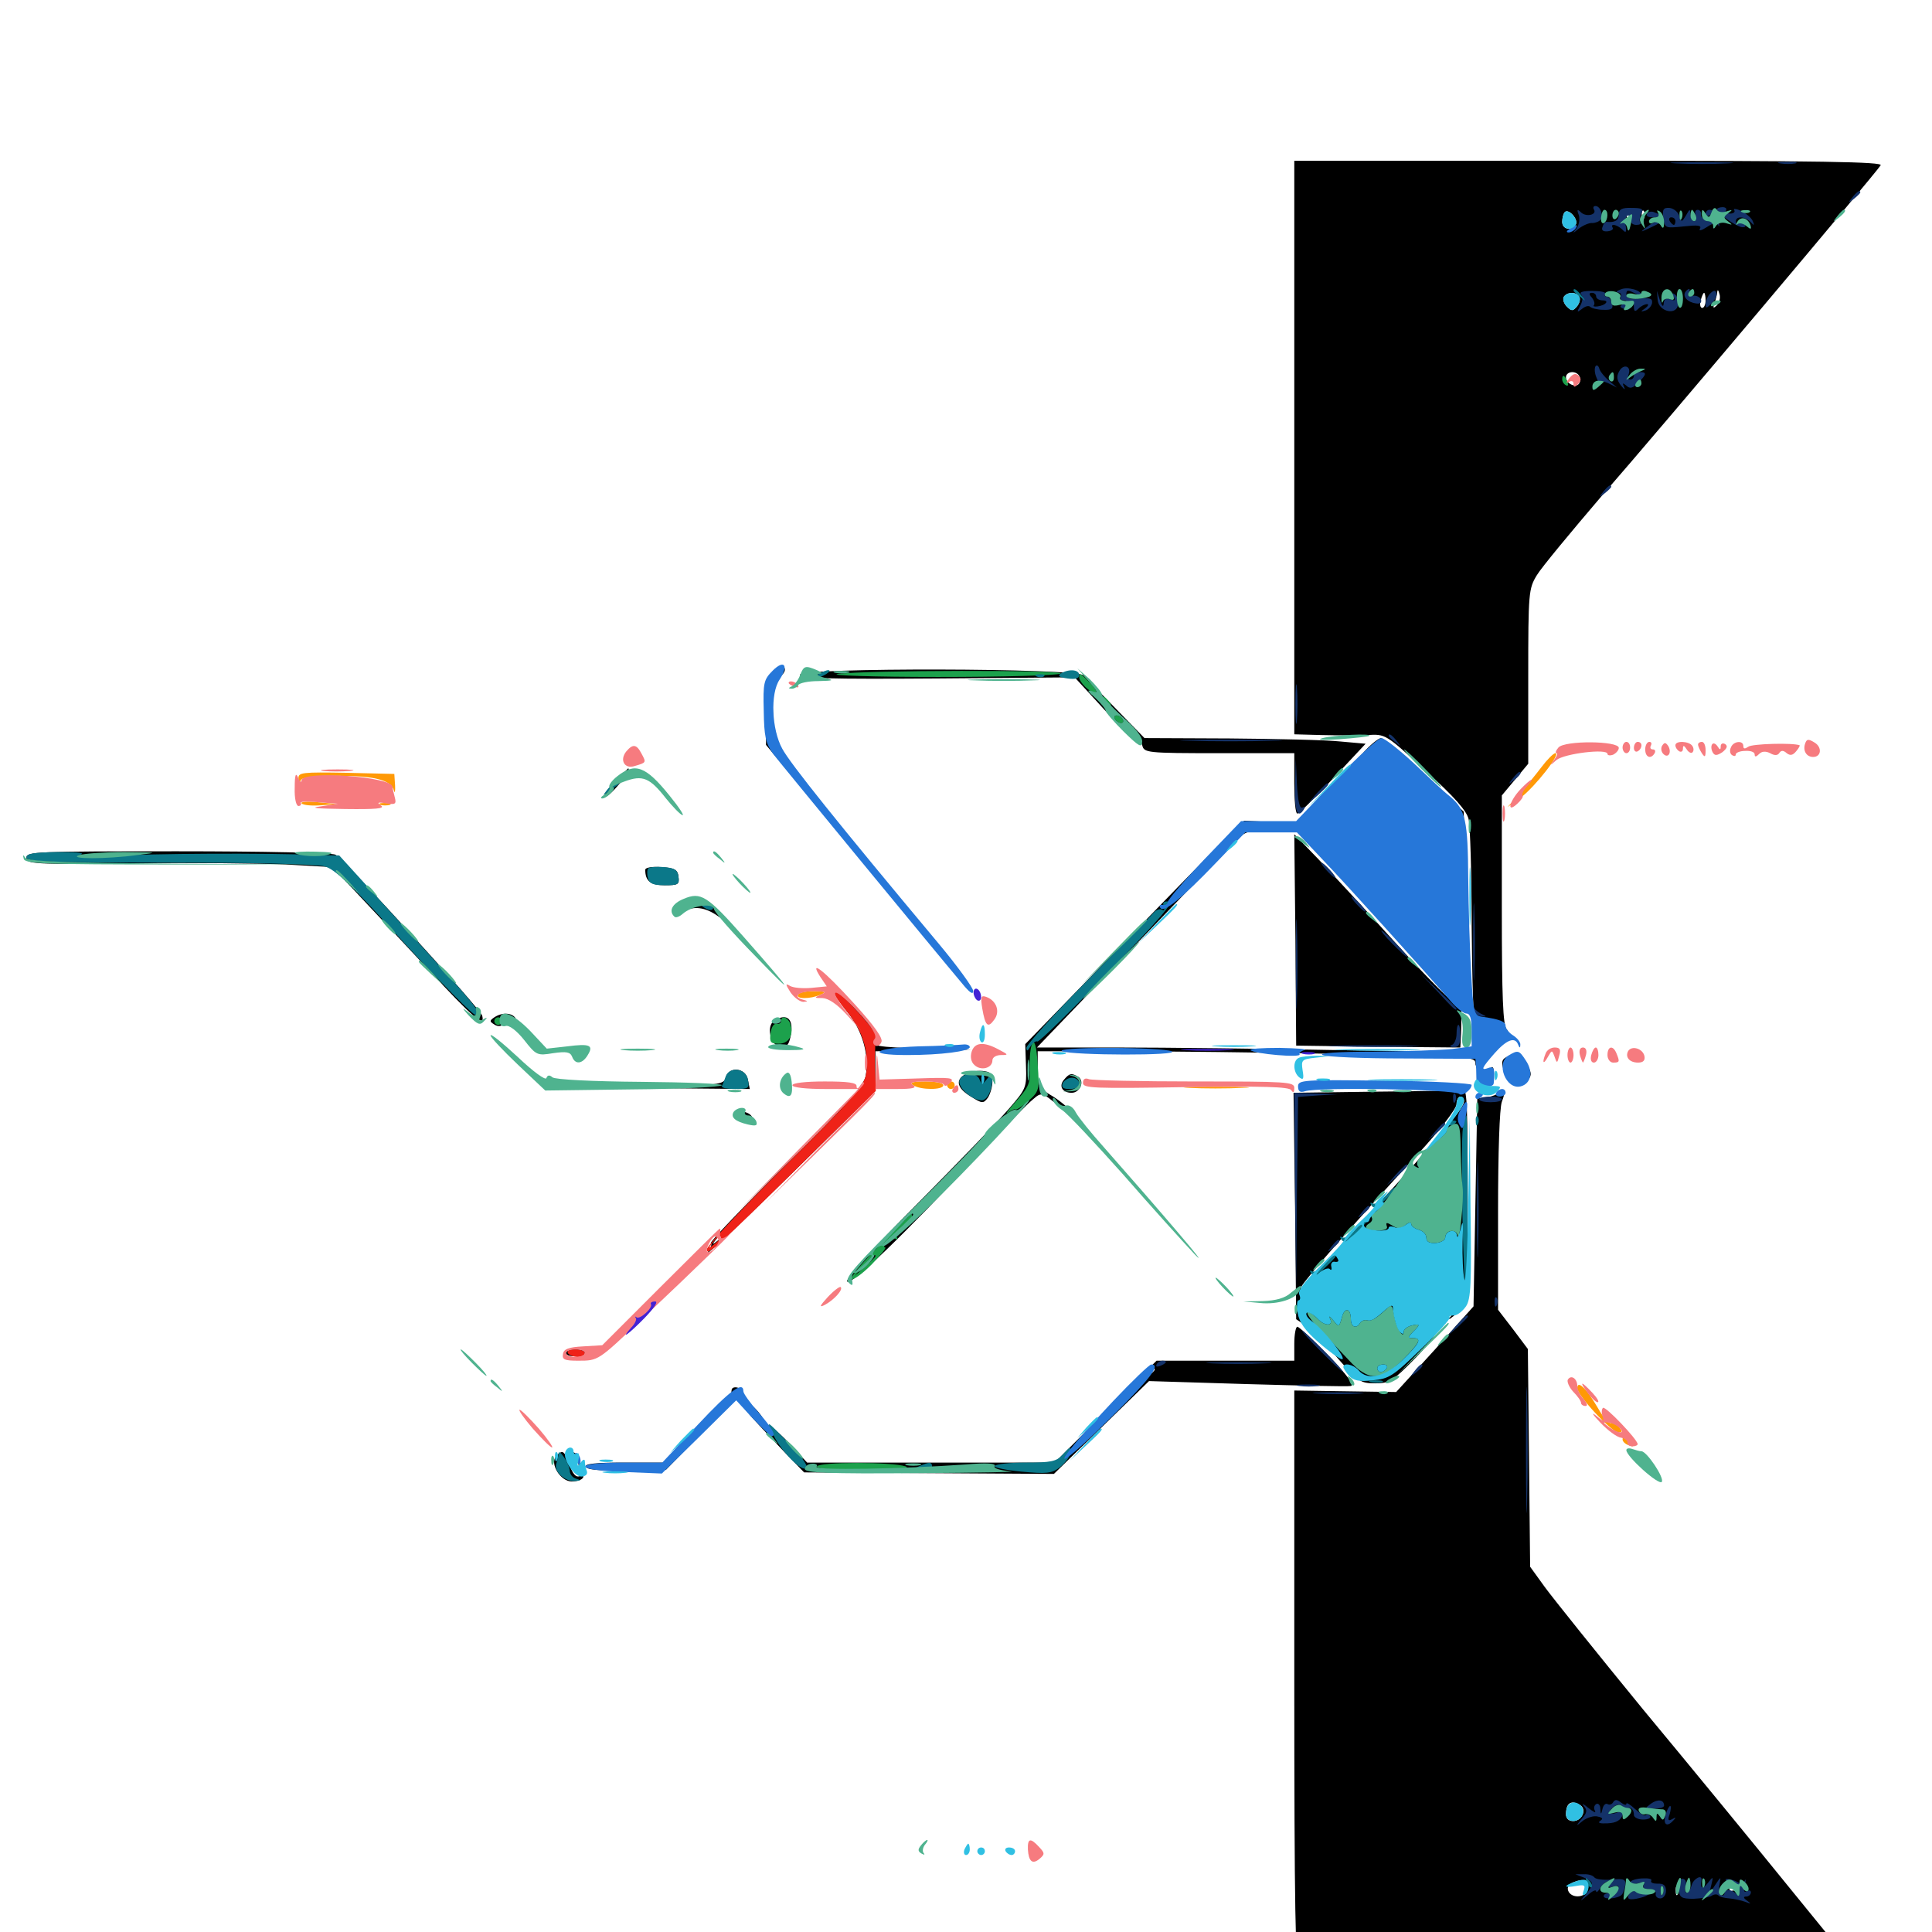 <svg xmlns="http://www.w3.org/2000/svg" viewBox="0 -1000 1000 1000">
	<path fill="#000000" d="M669.922 -768.359V-619.922L684.18 -619.531C691.797 -619.336 702.539 -619.336 707.617 -619.531C717.188 -620.117 717.188 -620.117 737.891 -600.977C752.734 -587.695 759.18 -580.273 760.156 -575.977C760.938 -572.852 761.719 -548.242 761.719 -521.289C761.914 -494.531 762.695 -468.555 763.672 -463.867L765.234 -455.273L693.555 -456.445C654.297 -457.227 602.93 -457.812 579.297 -457.812H536.719L584.18 -507.227C610.156 -534.18 634.375 -559.57 638.086 -563.281C644.141 -569.727 645.508 -570.117 656.836 -570.117C673.242 -570.117 673.438 -573.828 656.836 -574.609L643.945 -575.195L634.375 -565.82C628.906 -560.742 603.516 -534.57 577.734 -508.008L530.664 -459.57L531.055 -448.047C531.445 -437.109 531.055 -436.328 522.266 -426.172C517.383 -420.508 496.094 -398.438 475.195 -377.344C451.367 -353.32 437.695 -338.086 438.477 -336.719C440.039 -333.984 467.969 -360.938 506.445 -402.148C519.531 -416.211 532.227 -429.102 534.766 -431.055C539.062 -434.766 539.258 -434.766 548.242 -427.344C553.516 -423.047 556.25 -421.484 555.078 -423.828C553.906 -425.781 549.414 -429.688 545.117 -432.422C537.5 -436.914 537.109 -437.695 537.109 -446.484V-455.859H579.688C603.125 -455.859 654.102 -455.273 692.969 -454.492C760.352 -453.32 763.672 -453.125 763.672 -449.609C763.672 -446.875 765.82 -448.047 773.047 -455.273C780.469 -462.891 781.836 -465.039 779.883 -467.188C777.93 -469.141 777.344 -484.375 777.344 -529.102V-588.281L784.18 -596.484L791.016 -604.688V-649.805C791.016 -693.359 791.211 -695.312 795.508 -702.344C797.852 -706.25 813.086 -724.609 829.102 -743.359C860.938 -779.883 970.898 -910.352 973.438 -914.453C974.609 -916.211 943.75 -916.797 822.461 -916.797H669.922ZM815.625 -883.789C813.477 -880.273 808.594 -881.25 808.594 -885.156C808.594 -887.109 809.18 -889.453 809.961 -890.234C811.914 -892.188 817.188 -886.328 815.625 -883.789ZM843.164 -887.109C842.578 -885.547 841.992 -886.133 841.992 -888.281C841.797 -890.43 842.383 -891.602 842.969 -890.82C843.555 -890.234 843.75 -888.477 843.164 -887.109ZM850.977 -887.109C850.391 -885.547 849.805 -886.133 849.805 -888.281C849.609 -890.43 850.195 -891.602 850.781 -890.82C851.367 -890.234 851.562 -888.477 850.977 -887.109ZM888.477 -841.797C886.719 -840.234 886.523 -840.43 887.5 -843.164C888.086 -845.117 888.867 -847.852 888.867 -849.023C889.062 -850.391 889.453 -849.805 890.039 -847.656C890.625 -845.703 889.844 -843.164 888.477 -841.797ZM817.383 -846.484C818.164 -845.312 817.578 -842.969 816.211 -841.406C814.062 -838.867 813.477 -838.867 810.938 -841.406C809.375 -842.969 808.789 -845.117 809.375 -846.289C811.133 -849.023 815.82 -849.023 817.383 -846.484ZM882.812 -844.531C882.812 -842.383 882.031 -840.625 881.055 -840.625C880.078 -840.625 879.688 -842.383 880.273 -844.531C880.859 -846.68 881.641 -848.438 882.031 -848.438C882.422 -848.438 882.812 -846.68 882.812 -844.531ZM817.383 -805.469C817.969 -804.492 818.164 -802.734 817.383 -801.562C815.82 -799.023 810.547 -801.367 810.547 -804.688C810.547 -807.812 815.625 -808.398 817.383 -805.469ZM500 -396.68C500 -396.289 497.656 -393.945 494.922 -391.211L489.648 -386.523L493.164 -391.992C495.898 -396.289 500 -399.023 500 -396.68ZM399.805 -651.562C397.266 -648.828 396.484 -643.945 396.484 -631.25V-614.453L434.961 -567.969C477.539 -516.211 495.117 -495.508 499.609 -491.016C502.344 -488.281 502.344 -488.477 499.805 -492.188C497.07 -496.289 465.039 -535.938 422.852 -587.305C411.523 -601.172 401.953 -614.453 401.367 -616.602C400.195 -622.656 399.023 -649.219 400.195 -648.242C401.367 -647.07 406.25 -651.172 406.25 -653.32C406.25 -656.25 403.125 -655.273 399.805 -651.562ZM414.062 -650.781C414.062 -648.828 429.297 -648.438 485.156 -648.828L556.25 -649.414L571.484 -632.812C579.688 -623.633 587.305 -616.602 588.281 -617.188C589.258 -617.969 590.625 -616.602 591.211 -614.258C592.188 -610.352 593.359 -610.156 631.055 -610.156H669.922V-594.531C669.922 -585.938 670.508 -578.906 671.484 -578.906C672.266 -578.711 680.469 -586.914 689.844 -596.875L706.836 -615.039L693.75 -616.211C686.523 -616.992 660.742 -617.578 636.523 -617.773L592.383 -617.969L577.93 -632.812C569.922 -641.016 562.305 -648.828 560.938 -650.391C557.227 -654.297 414.062 -654.492 414.062 -650.781ZM706.836 -611.719C690.43 -593.945 681.836 -583.203 683.203 -581.836C683.984 -580.859 683.594 -580.859 682.422 -581.445C681.25 -582.227 678.516 -580.859 676.562 -578.32C673.438 -574.805 673.438 -574.609 676.367 -576.758C678.711 -578.711 679.688 -578.711 679.688 -577.148C679.688 -575.781 680.664 -575.391 682.031 -576.172C683.203 -576.953 683.594 -576.758 683.008 -575.586C681.055 -572.461 685.938 -560.938 692.383 -553.711C695.703 -550.195 698.242 -546.094 698.242 -544.727C698.242 -543.164 699.023 -541.406 700 -540.43C700.977 -539.453 701.172 -540.039 700.195 -541.797C699.219 -543.359 700.977 -542.578 703.711 -540.039C706.641 -537.5 708.398 -534.57 707.812 -533.789C707.227 -532.812 707.812 -532.031 708.789 -532.031C709.961 -532.031 710.938 -530.664 710.938 -528.906C710.938 -527.344 711.914 -526.562 712.891 -527.148C714.062 -527.93 714.648 -527.344 714.453 -525.781C714.062 -524.414 715.039 -523.438 716.406 -523.828C717.578 -524.023 718.555 -523.438 718.359 -522.461C717.969 -521.484 718.359 -520.898 718.945 -521.094C720.898 -521.484 734.375 -506.25 734.375 -503.711C734.375 -500.391 741.211 -494.727 743.164 -496.289C743.945 -497.266 744.141 -496.875 743.555 -495.703C742.969 -494.531 744.727 -491.211 747.852 -488.281C752.93 -483.398 753.516 -483.203 756.055 -486.328C758.984 -489.844 759.375 -500.586 758.203 -552.539L757.617 -579.883L737.305 -599.023C725.977 -609.375 715.82 -617.969 714.844 -617.969C713.672 -617.969 709.961 -615.039 706.836 -611.719ZM318.359 -595.508C314.844 -591.797 312.305 -588.281 312.891 -587.695C313.477 -587.109 316.211 -589.258 318.945 -592.383C321.484 -595.508 324.219 -597.852 324.609 -597.266C325.195 -596.875 325.586 -597.852 325.586 -599.414C325.586 -600.977 325.391 -602.344 325.195 -602.344ZM181.25 -591.211C179.688 -591.797 180.273 -592.383 182.422 -592.383C184.57 -592.578 185.742 -591.992 184.961 -591.406C184.375 -590.82 182.617 -590.625 181.25 -591.211ZM670.508 -513.477L670.898 -458.789L713.477 -458.203L755.859 -457.812L756.25 -465.039C756.641 -479.297 756.641 -480.273 754.297 -479.883C753.125 -479.492 739.062 -493.555 723.242 -510.938C707.422 -528.516 688.867 -548.438 682.227 -555.469L669.922 -568.164ZM13.672 -556.055C13.672 -552.734 17.383 -552.539 68.75 -553.125C99.219 -553.516 134.766 -553.125 148.047 -552.539L172.07 -551.172L184.375 -538.086C191.016 -531.055 207.812 -513.086 221.484 -498.438C244.922 -473.047 251.172 -467.773 249.609 -474.219C248.828 -477.734 178.125 -555.078 173.633 -557.617C171.68 -558.594 136.133 -559.375 91.992 -559.375C18.75 -559.375 13.672 -559.18 13.672 -556.055ZM333.984 -549.805C333.984 -543.945 336.719 -541.797 344.141 -541.797C350.977 -541.797 351.758 -542.188 351.172 -546.289C350.781 -549.805 349.219 -550.781 342.383 -551.172C337.695 -551.562 333.984 -550.977 333.984 -549.805ZM356.055 -531.641C352.539 -530.469 349.609 -528.711 349.609 -527.734C349.609 -526.758 351.367 -526.953 353.32 -528.125C359.18 -531.25 365.039 -530.469 371.68 -525.781L377.93 -521.68L372.266 -527.734C366.016 -534.57 365.43 -534.57 356.055 -531.641ZM433.008 -485.742C432.227 -485.156 434.961 -480.664 438.867 -475.781C446.484 -466.406 450 -453.711 448.047 -442.969C447.07 -438.086 438.086 -427.93 406.836 -397.266C384.961 -375.586 367.383 -357.227 367.969 -356.641C368.555 -356.055 367.969 -354.297 366.797 -352.539C362.695 -347.07 382.812 -366.016 418.555 -401.172L453.125 -435.352V-445.508V-455.859L478.125 -456.25L502.93 -456.641L479.492 -457.227C453.125 -458.008 449.805 -458.594 452.734 -462.305C454.297 -464.258 452.344 -467.578 444.531 -475.977C438.867 -482.031 433.594 -486.523 433.008 -485.742ZM375 -361.328C375 -360.938 373.438 -359.375 371.68 -358.008C368.555 -355.469 368.359 -355.664 370.898 -358.789C373.438 -361.914 375 -362.891 375 -361.328ZM255.859 -473.438C253.32 -471.68 253.32 -471.289 255.859 -469.727C257.812 -468.359 259.766 -468.75 261.914 -470.703C263.477 -472.266 265.625 -472.852 266.602 -472.07C267.383 -471.094 267.578 -471.68 266.797 -473.047C265.039 -475.781 259.961 -476.172 255.859 -473.438ZM400.781 -471.68C396.484 -469.141 398.633 -458.984 403.711 -458.203C407.031 -457.812 408.203 -458.789 409.18 -463.477C411.133 -472.461 407.422 -475.977 400.781 -471.68ZM300 -454.883C300.781 -453.32 301.367 -451.953 301.758 -451.953C302.148 -451.953 302.734 -453.32 303.516 -454.883C304.102 -456.641 303.516 -457.812 301.758 -457.812C300 -457.812 299.414 -456.641 300 -454.883ZM781.836 -453.711C776.758 -451.953 776.562 -450.586 779.297 -443.359C781.445 -437.695 787.305 -436.719 791.016 -441.211C792.969 -443.555 792.773 -445.117 789.844 -449.805C786.719 -454.492 785.352 -455.078 781.836 -453.711ZM787.109 -445.703C787.109 -441.992 786.719 -441.797 785.156 -444.141C782.617 -447.852 782.617 -450 785.156 -450C786.328 -450 787.109 -448.047 787.109 -445.703ZM771.68 -444.922C771.68 -442.773 772.266 -442.188 772.852 -443.75C773.438 -445.117 773.242 -446.875 772.656 -447.461C772.07 -448.242 771.484 -447.07 771.68 -444.922ZM375.586 -442.188C374.609 -438.672 372.461 -438.281 338.086 -437.695L301.758 -437.305L344.922 -436.719L388.086 -436.328L387.109 -441.211C385.938 -447.461 377.148 -448.242 375.586 -442.188ZM499.609 -443.945C494.336 -441.016 495.312 -436.719 502.539 -432.422C508.398 -428.711 508.984 -428.711 511.328 -431.836C512.5 -433.594 513.672 -437.5 513.672 -440.234C513.672 -444.336 512.695 -445.312 508.398 -445.703C505.273 -445.898 501.367 -445.117 499.609 -443.945ZM405.469 -440.82C404.688 -439.062 405.078 -436.719 406.25 -435.547C407.617 -434.18 408.203 -435.156 408.203 -438.867C408.203 -444.922 407.227 -445.508 405.469 -440.82ZM550.781 -441.211C547.852 -437.891 549.805 -434.375 554.688 -434.375C558.984 -434.375 561.523 -440.234 558.203 -442.578C554.688 -444.727 553.516 -444.531 550.781 -441.211ZM687.109 -436.914C678.125 -437.109 685.352 -437.5 703.125 -437.5C720.898 -437.5 728.125 -437.109 719.336 -436.914C710.352 -436.523 695.898 -436.523 687.109 -436.914ZM712.305 -434.961L669.531 -434.375L670.312 -375.781L670.898 -317.188L675.781 -313.867C678.516 -311.914 681.25 -310.547 682.227 -310.938C683.008 -311.133 683.398 -310.547 683.203 -309.766C682.812 -308.984 687.305 -302.734 693.164 -296.094C702.93 -284.961 704.297 -283.984 711.719 -283.984C719.141 -283.984 720.898 -285.156 732.031 -296.484C738.867 -303.32 743.945 -310.156 743.75 -311.523C743.359 -312.891 744.531 -314.258 746.094 -314.258C747.656 -314.453 748.828 -315.43 748.633 -316.602C748.047 -319.141 754.102 -324.805 756.836 -324.414C758.008 -324.219 758.984 -344.141 759.375 -380.273C759.766 -425.195 759.375 -436.328 757.422 -435.938C756.055 -435.547 735.742 -435.156 712.305 -434.961ZM757.812 -430.078C757.812 -426.758 748.047 -414.844 716.797 -380.469C702.344 -364.453 686.133 -346.484 680.859 -340.625C675.586 -334.766 672.266 -331.641 673.438 -333.789C675.586 -337.891 699.609 -365.43 733.789 -402.539C745.508 -415.234 753.906 -426.172 753.906 -428.516C753.906 -430.664 754.883 -432.422 755.859 -432.422C757.031 -432.422 757.812 -431.25 757.812 -430.078ZM776.172 -434.57C775.195 -433.594 772.266 -432.422 769.531 -432.031L764.648 -431.445L763.672 -377.539L762.695 -323.828L742.773 -301.562L722.656 -279.492L696.289 -279.883L669.922 -280.273V-130.664C669.922 -12.891 670.508 19.141 672.461 19.727C673.633 20.312 739.258 20.508 817.969 20.312L960.938 19.727L927.539 -21.289C909.18 -43.945 874.609 -86.133 850.586 -115.039C826.758 -144.141 803.906 -172.656 799.609 -178.516L791.992 -189.062L791.406 -245.508L790.82 -301.758L783.203 -311.914L775.391 -322.07V-373.242C775.391 -403.516 776.172 -426.562 777.344 -429.688C779.492 -435.352 779.102 -437.305 776.172 -434.57ZM817.969 -65.625C821.484 -63.281 818.75 -57.422 814.258 -57.422C811.914 -57.422 810.547 -58.789 810.547 -60.938C810.547 -66.797 813.281 -68.555 817.969 -65.625ZM837.305 -62.109C838.086 -62.695 836.914 -63.281 834.766 -63.086C832.617 -63.086 832.031 -62.5 833.594 -61.914C834.961 -61.328 836.719 -61.523 837.305 -62.109ZM821.68 -21.484C820.117 -17.578 813.281 -17.383 811.719 -21.289C810.938 -23.242 812.109 -25 815.039 -25.977C820.117 -27.93 823.242 -25.781 821.68 -21.484ZM900.195 -20.508C900.195 -18.555 899.805 -18.164 899.023 -19.922C898.633 -21.094 897.266 -21.875 896.484 -21.289C895.508 -20.703 894.922 -21.875 895.117 -24.023C895.312 -26.953 895.898 -27.344 897.852 -25.781C899.219 -24.609 900.391 -22.266 900.195 -20.508ZM868.555 -19.922C867.969 -18.359 867.383 -18.945 867.383 -21.094C867.188 -23.242 867.773 -24.414 868.359 -23.633C868.945 -23.047 869.141 -21.289 868.555 -19.922ZM381.25 -422.266C381.836 -420.898 383.984 -419.531 386.328 -419.141C389.453 -418.555 390.234 -419.336 389.453 -421.484C388.086 -425.195 380.078 -425.781 381.25 -422.266ZM751.758 -319.727C749.219 -316.602 749.414 -316.406 752.539 -318.945C755.664 -321.484 756.641 -323.047 755.078 -323.047C754.688 -323.047 753.125 -321.484 751.758 -319.727ZM669.922 -304.492V-295.703H634.18H598.633L572.266 -269.336L545.898 -242.969H481.836H417.773L407.812 -253.711C402.344 -259.375 396.875 -263.672 395.898 -263.086C394.727 -262.5 394.531 -262.695 395.117 -263.867C396.68 -266.211 385.352 -277.344 383.398 -275.586C382.031 -274.023 386.133 -269.336 404.883 -249.609L416.211 -237.891L480.859 -237.5L545.508 -237.109L570.117 -261.133L594.727 -285.156L645.508 -283.594C673.438 -282.812 697.656 -282.227 699.219 -282.617C701.172 -283.008 697.266 -288.281 687.695 -298.242C679.688 -306.445 672.461 -313.281 671.484 -313.281C670.703 -313.281 669.922 -309.375 669.922 -304.492ZM597.656 -291.016C597.656 -290.625 596.094 -289.062 594.336 -287.695C591.211 -285.156 591.016 -285.352 593.555 -288.477C596.094 -291.602 597.656 -292.578 597.656 -291.016ZM292.969 -299.609C292.969 -298.633 295.117 -297.852 297.852 -298.047C300.586 -298.242 302.734 -299.219 302.734 -300C302.734 -300.781 300.586 -301.562 297.852 -301.562C295.117 -301.562 292.969 -300.781 292.969 -299.609ZM378.711 -280.664C378.516 -279.688 378.516 -278.516 378.711 -277.734C378.711 -276.758 378.125 -276.367 377.148 -276.758C376.172 -276.953 368.164 -269.531 359.375 -260.156L343.359 -242.969H322.852C308.594 -242.969 302.539 -242.383 303.125 -240.82C303.711 -239.258 310.547 -238.672 324.219 -238.867L344.727 -239.258L364.648 -259.57C375.586 -270.703 383.984 -280.273 383.398 -280.859C381.641 -282.422 378.906 -282.227 378.711 -280.664ZM287.891 -246.289C284.375 -242.578 290.039 -233.203 295.898 -233.203C298.438 -233.203 301.172 -233.984 301.758 -235.156C302.344 -236.133 301.758 -236.523 300 -235.938C298.047 -235.156 296.484 -237.109 294.727 -241.797C291.992 -249.414 291.211 -249.805 287.891 -246.289ZM296.094 -247.461C297.461 -246.68 298.828 -244.141 299.414 -241.992C300.391 -238.867 300.391 -239.062 300.195 -242.773C300 -245.508 298.438 -247.852 296.875 -248.242C294.922 -248.828 294.727 -248.633 296.094 -247.461ZM848.633 -242.383C852.539 -237.109 854.492 -235.742 855.664 -237.5C857.227 -239.844 853.906 -245.898 851.953 -243.945C851.367 -243.359 849.219 -244.531 846.875 -246.289C844.531 -248.438 845.117 -246.875 848.633 -242.383ZM854.492 -241.016C855.078 -240.039 854.688 -239.062 853.711 -239.062C852.539 -239.062 851.562 -240.039 851.562 -241.016C851.562 -242.188 851.953 -242.969 852.344 -242.969C852.93 -242.969 853.906 -242.188 854.492 -241.016Z"/>
	<path fill="#ff9906" d="M797.852 -602.93C794.727 -598.828 789.648 -592.578 786.328 -588.867L780.273 -582.227L787.305 -587.305C794.531 -592.773 808.203 -610.156 805.078 -610.156C804.102 -610.156 800.781 -606.836 797.852 -602.93ZM154.492 -597.07C154.492 -594.922 155.078 -594.531 155.664 -596.094C156.25 -597.656 162.109 -598.438 174.805 -598.438C193.945 -598.438 202.344 -596.289 203.906 -590.82C204.297 -589.062 204.688 -590.43 204.492 -593.555L204.102 -599.414L179.297 -600C156.445 -600.391 154.297 -600.195 154.492 -597.07ZM156.055 -584.18C155.273 -584.961 158.984 -585.352 164.648 -584.766L174.805 -583.789L166.211 -583.203C161.523 -582.812 157.031 -583.203 156.055 -584.18ZM196.875 -583.398C195.508 -583.984 196.484 -584.375 199.219 -584.375C201.953 -584.375 202.93 -583.984 201.758 -583.398C200.391 -583.008 198.047 -583.008 196.875 -583.398ZM413.086 -485.156C411.719 -482.812 419.336 -482.812 424.805 -485.156C427.93 -486.523 427.344 -486.914 421.484 -486.914C417.578 -487.109 413.672 -486.328 413.086 -485.156ZM472.656 -438.281C476.562 -435.742 488.281 -435.742 488.281 -438.281C488.281 -439.453 484.18 -440.234 479.102 -440.234C472.266 -440.234 470.508 -439.648 472.656 -438.281ZM490.234 -438.281C490.234 -437.305 491.211 -436.328 492.188 -436.328C493.359 -436.328 494.141 -437.305 494.141 -438.281C494.141 -439.453 493.359 -440.234 492.188 -440.234C491.211 -440.234 490.234 -439.453 490.234 -438.281ZM615.625 -436.914C608.398 -437.305 614.844 -437.5 629.883 -437.5C644.922 -437.5 650.781 -437.109 642.969 -436.914C635.156 -436.523 622.852 -436.523 615.625 -436.914ZM816.406 -281.445C816.406 -277.734 834.18 -258.594 837.695 -258.594C839.844 -258.594 839.844 -259.18 837.891 -261.523C836.523 -263.086 834.766 -263.867 833.789 -263.477C833.008 -262.891 829.883 -266.211 827.148 -271.094C821.094 -281.445 816.406 -285.938 816.406 -281.445ZM839.844 -254.883C839.844 -253.906 841.211 -252.539 842.969 -251.953C845.703 -250.977 845.898 -251.172 843.75 -253.711C841.016 -257.031 839.844 -257.422 839.844 -254.883Z"/>
	<path fill="#ef2218" d="M431.641 -485.938C431.641 -485.156 434.766 -480.664 438.672 -475.977C446.68 -466.406 450 -454.688 448.242 -443.945C447.266 -437.891 441.016 -430.859 406.445 -396.68C384.18 -374.609 365.82 -355.078 365.82 -353.32C365.82 -349.609 369.727 -352.93 417.578 -400.195L453.32 -435.352L452.93 -448.633C452.734 -455.859 453.125 -462.305 453.711 -462.891C454.492 -463.672 450.391 -469.141 444.922 -475.195C435.156 -485.938 431.641 -488.867 431.641 -485.938ZM373.047 -359.375C373.047 -358.984 371.484 -357.422 369.727 -356.055C366.602 -353.516 366.406 -353.711 368.945 -356.836C371.484 -359.961 373.047 -360.938 373.047 -359.375ZM293.945 -299.609C294.531 -298.633 296.875 -297.656 299.023 -297.656C300.977 -297.656 302.734 -298.633 302.734 -299.609C302.734 -300.781 300.391 -301.562 297.656 -301.562C294.922 -301.562 293.164 -300.781 293.945 -299.609Z"/>
	<path fill="#1ca14c" d="M808.594 -803.711C808.594 -802.539 809.375 -801.172 810.547 -800.586C811.719 -800 811.914 -800.781 811.328 -802.344C809.961 -805.859 808.594 -806.445 808.594 -803.711ZM433.594 -651.172C428.711 -650.391 452.148 -649.609 485.547 -649.609C518.945 -649.609 547.461 -650.391 549.023 -651.367C552.344 -653.32 446.68 -653.125 433.594 -651.172ZM558.594 -649.414C558.594 -646.875 564.258 -641.406 566.797 -641.406C568.164 -641.406 566.992 -643.555 564.453 -646.289C559.375 -651.562 558.594 -652.148 558.594 -649.414ZM570.898 -636.914C570.898 -635.352 572.07 -634.18 573.633 -634.18C575.391 -634.18 575.586 -634.961 574.023 -636.914C572.852 -638.281 571.68 -639.453 571.289 -639.453C571.094 -639.453 570.898 -638.281 570.898 -636.914ZM577.148 -627.734C577.734 -626.758 579.297 -625.781 580.273 -625.781C581.445 -625.781 581.641 -626.758 581.055 -627.734C580.469 -628.906 578.906 -629.688 577.93 -629.688C576.758 -629.688 576.562 -628.906 577.148 -627.734ZM255.859 -471.484C255.859 -470.508 256.836 -469.531 257.812 -469.531C258.984 -469.531 259.766 -470.508 259.766 -471.484C259.766 -472.656 258.984 -473.438 257.812 -473.438C256.836 -473.438 255.859 -472.656 255.859 -471.484ZM404.297 -471.484C404.297 -470.508 403.125 -469.727 401.953 -470.117C400.391 -470.312 399.219 -468.164 398.828 -465.234C398.242 -460.547 398.828 -459.766 403.125 -459.766C408.398 -459.766 411.133 -464.648 408.984 -470.312C407.617 -473.633 404.297 -474.609 404.297 -471.484ZM534.375 -459.961C533.398 -458.398 532.812 -452.93 533.008 -447.852C533.398 -439.453 532.617 -437.5 525.977 -430.078C521.875 -425.391 519.922 -422.852 521.68 -424.023C523.438 -425.391 525.195 -426.172 525.586 -425.781C525.977 -425.195 529.102 -427.344 532.227 -430.078C537.891 -435.156 538.086 -435.742 537.109 -449.023C536.523 -458.398 535.547 -461.719 534.375 -459.961ZM505.664 -407.617C503.125 -404.492 503.32 -404.297 506.445 -406.836C509.57 -409.375 510.547 -410.938 508.984 -410.938C508.594 -410.938 507.031 -409.375 505.664 -407.617ZM455.273 -355.469C446.289 -346.484 439.844 -338.672 440.82 -338.086C441.797 -337.305 446.484 -340.82 451.172 -345.508C455.859 -350.391 458.984 -354.297 458.203 -354.297C457.227 -354.297 457.617 -355.664 458.984 -357.227C460.352 -358.789 462.305 -359.57 463.477 -358.789C464.453 -358.203 464.844 -358.594 464.258 -359.57C462.891 -361.719 469.336 -368.75 471.094 -366.992C471.484 -366.406 472.07 -367.383 472.07 -368.945C472.07 -370.508 471.875 -371.875 471.875 -371.875C471.68 -371.875 464.258 -364.453 455.273 -355.469ZM453.125 -349.805C453.125 -349.414 450.781 -347.07 447.852 -344.336L442.383 -339.648L447.07 -345.117C451.562 -350 453.125 -351.367 453.125 -349.805ZM422.852 -241.016C422.07 -239.844 430.664 -239.062 447.656 -239.258C463.672 -239.453 471.68 -240.039 468.75 -241.016C461.523 -243.359 424.219 -243.359 422.852 -241.016Z"/>
	<path fill="#143269" d="M867.773 -915.43C860.352 -915.82 866.406 -916.016 880.859 -916.016C895.312 -916.016 901.367 -915.82 894.141 -915.43C886.719 -915.039 875 -915.039 867.773 -915.43ZM921.484 -915.43C918.945 -915.82 920.508 -916.211 924.805 -916.211C929.102 -916.406 931.055 -916.016 929.297 -915.43C927.344 -915.039 923.828 -915.039 921.484 -915.43ZM958.789 -897.852C956.25 -894.727 956.445 -894.531 959.57 -897.07C961.328 -898.438 962.891 -900 962.891 -900.391C962.891 -901.953 961.328 -900.977 958.789 -897.852ZM825 -891.602C826.758 -888.867 821.094 -887.5 818.359 -890.039C816.406 -891.992 816.016 -891.602 817.188 -888.672C817.773 -886.719 817.383 -883.594 816.016 -881.836C813.672 -878.906 813.867 -878.906 817.383 -881.836C819.531 -883.398 822.656 -884.766 824.219 -884.57C825.781 -884.57 827.734 -885.352 828.516 -886.328C830.078 -888.672 828.32 -893.359 825.781 -893.359C824.805 -893.359 824.414 -892.578 825 -891.602ZM837.891 -889.062C837.891 -885.938 835.938 -884.766 831.641 -885.156C831.055 -885.352 829.883 -884.18 829.492 -882.617C828.711 -880.859 829.688 -880.078 832.031 -880.273C833.984 -880.469 835.156 -881.25 834.766 -882.031C833.203 -884.57 836.914 -883.789 839.648 -881.25C841.602 -879.102 841.992 -879.688 841.406 -883.594C841.016 -886.328 841.602 -888.477 842.773 -888.477C843.75 -888.477 844.531 -887.305 844.141 -886.133C843.75 -884.766 845.117 -883.594 846.875 -883.594C848.828 -883.594 849.609 -884.18 849.023 -884.766C848.438 -885.547 848.633 -887.5 849.414 -889.258C850.977 -891.797 850 -892.383 844.531 -892.383C839.453 -892.578 837.891 -891.602 837.891 -889.062ZM860.938 -887.109C861.719 -881.836 861.914 -881.836 871.484 -882.812C878.711 -883.594 880.859 -883.398 879.883 -881.641C879.102 -880.273 880.664 -880.664 883.398 -882.422C886.523 -884.57 888.672 -884.961 889.258 -883.594C889.844 -882.422 890.039 -882.617 889.844 -883.984C889.648 -885.352 887.305 -886.523 884.57 -886.523C881.836 -886.523 880.078 -887.5 880.469 -889.062C880.664 -890.234 879.883 -891.406 878.711 -891.406C877.539 -891.406 876.953 -890.039 877.734 -888.477C878.32 -886.914 877.93 -885.547 876.953 -885.547C875.781 -885.547 875 -887.109 875 -889.062C874.805 -891.992 874.609 -891.992 872.656 -888.477C870.508 -884.961 870.312 -884.766 869.141 -888.477C868.359 -890.43 866.211 -892.188 864.062 -892.383C860.938 -892.578 860.352 -891.602 860.938 -887.109ZM867.188 -885.547C867.188 -884.57 866.797 -883.594 866.406 -883.594C865.82 -883.594 864.844 -884.57 864.258 -885.547C863.672 -886.719 864.062 -887.5 865.039 -887.5C866.211 -887.5 867.188 -886.719 867.188 -885.547ZM888.672 -891.602C888.672 -889.844 898.438 -882.812 901.562 -882.422C903.125 -882.227 903.906 -882.812 903.125 -883.789C902.539 -884.766 901.172 -885.156 900.195 -884.57C899.219 -883.789 898.438 -884.375 898.438 -885.352C898.438 -888.281 902.93 -888.086 906.055 -885.156C908.008 -883.008 908.203 -883.203 907.227 -885.547C906.641 -887.109 903.906 -889.453 901.367 -890.82C898.633 -891.992 896.875 -892.188 897.656 -891.211C898.242 -890.234 897.266 -889.453 895.508 -889.453C893.75 -889.453 892.773 -890.234 893.359 -891.016C893.945 -891.992 893.164 -892.773 891.602 -892.773C890.039 -892.773 888.672 -892.188 888.672 -891.602ZM852.539 -889.453C851.758 -888.281 853.125 -887.5 855.273 -887.5C860.156 -887.5 860.547 -888.672 856.445 -890.039C854.883 -890.82 853.125 -890.43 852.539 -889.453ZM882.812 -889.258C882.812 -890.43 883.789 -891.406 884.766 -891.406C885.938 -891.406 886.719 -891.016 886.719 -890.625C886.719 -890.039 885.938 -889.062 884.766 -888.477C883.789 -887.891 882.812 -888.281 882.812 -889.258ZM852.344 -882.422C848.828 -879.688 848.828 -879.688 853.516 -881.836C859.57 -884.57 860.547 -885.547 858.203 -885.547C857.031 -885.547 854.492 -884.18 852.344 -882.422ZM838.867 -850.195C836.719 -849.414 836.133 -848.633 837.5 -848.633C838.867 -848.438 839.453 -847.656 838.867 -846.484C838.281 -845.508 838.867 -844.531 840.234 -844.531C842.383 -844.531 842.188 -844.141 840.234 -842.773C838.086 -841.406 838.281 -841.016 840.82 -840.039C842.578 -839.258 843.359 -839.453 842.773 -840.43C842.188 -841.406 842.578 -842.773 843.75 -843.555C844.727 -844.141 845.703 -843.164 845.703 -841.406C845.703 -838.672 846.289 -838.477 848.047 -840.234C849.414 -841.602 851.367 -842.578 852.539 -842.578C853.516 -842.578 853.125 -841.602 851.562 -840.43C849.023 -838.672 849.023 -838.477 851.562 -839.258C853.125 -839.648 854.688 -841.406 855.078 -842.969C855.469 -845.508 854.297 -845.898 848.828 -845.508C843.75 -844.922 841.797 -845.508 841.797 -847.656C841.797 -850 842.578 -850 845.703 -848.438C847.852 -847.266 849.609 -846.875 849.609 -847.266C849.609 -849.805 842.383 -851.758 838.867 -850.195ZM818.359 -847.656C819.336 -846.68 819.336 -844.336 817.969 -841.797C816.016 -838.281 816.211 -838.086 818.75 -840.039C820.312 -841.406 822.266 -841.992 823.047 -841.211C823.828 -840.43 826.953 -839.648 829.883 -839.648C834.18 -839.453 835.156 -840.234 834.375 -842.969C833.984 -844.922 832.617 -846.484 831.641 -846.484C830.664 -846.484 830.273 -847.07 830.859 -848.047C831.25 -848.828 828.32 -849.414 824.023 -849.414C819.531 -849.414 817.188 -848.828 818.359 -847.656ZM826.172 -846.484C826.172 -845.508 827.734 -844.531 829.492 -844.531C833.203 -844.531 831.25 -841.992 826.953 -841.406C825.195 -841.211 824.414 -841.406 825 -841.992C825.586 -842.773 825.195 -844.336 824.023 -845.898C822.266 -847.656 822.461 -848.438 824.023 -848.438C825.195 -848.438 826.172 -847.656 826.172 -846.484ZM872.266 -848.828C870.898 -846.484 873.438 -843.555 877.734 -842.969C879.883 -842.578 880.859 -843.164 880.469 -844.922C879.883 -846.289 877.93 -847.266 875.977 -846.875C874.023 -846.484 873.242 -847.07 874.023 -848.242C874.609 -849.414 874.805 -850.391 874.219 -850.391C873.633 -850.391 872.852 -849.609 872.266 -848.828ZM885.156 -848.047C883.984 -846.875 882.812 -844.336 882.812 -842.773C882.812 -840.234 883.203 -840.234 885.938 -842.969C887.695 -844.727 888.867 -847.07 888.477 -848.242C887.891 -850 886.914 -849.805 885.156 -848.047ZM858.008 -844.727C858.594 -838.477 868.164 -836.523 868.555 -842.578C868.75 -844.727 867.969 -847.07 866.797 -847.656C865.43 -848.633 865.234 -848.047 866.211 -846.484C867.383 -844.531 866.992 -844.141 864.648 -845.117C862.305 -845.898 861.328 -845.312 861.133 -842.969C860.938 -840.82 860.352 -841.406 859.18 -844.531L857.617 -849.414ZM825.781 -810.352C825.195 -809.18 825.391 -806.641 826.367 -804.492C827.148 -802.344 827.93 -801.367 827.93 -802.148C828.125 -802.93 830.078 -802.734 832.617 -801.562L836.914 -799.414L832.812 -802.93C830.469 -804.883 828.125 -807.812 827.734 -809.375C827.344 -810.742 826.367 -811.328 825.781 -810.352ZM838.086 -807.812C836.523 -805.078 836.914 -803.125 839.062 -800.391C840.82 -798.242 841.406 -798.047 840.625 -799.609C839.648 -801.953 839.844 -801.953 841.797 -800.391C843.555 -798.633 845.117 -799.023 847.852 -801.758C852.344 -806.25 852.539 -807.422 848.633 -807.422C847.07 -807.422 845.703 -806.641 845.703 -805.469C845.703 -804.492 844.922 -803.516 843.75 -803.516C842.773 -803.516 842.383 -804.688 842.969 -806.25C844.531 -810.547 840.234 -811.914 838.086 -807.812ZM829.883 -745.508C827.344 -742.383 827.539 -742.188 830.664 -744.727C832.422 -746.094 833.984 -747.656 833.984 -748.047C833.984 -749.609 832.422 -748.633 829.883 -745.508ZM670.508 -635.547C670.508 -626.367 670.898 -622.656 671.289 -627.344C671.68 -631.836 671.68 -639.258 671.289 -643.945C670.898 -648.438 670.508 -644.727 670.508 -635.547ZM718.75 -619.141C718.75 -618.75 720.312 -617.188 722.266 -615.82C725.195 -613.281 725.391 -613.477 722.852 -616.602C720.312 -619.727 718.75 -620.703 718.75 -619.141ZM615.625 -616.602C604.102 -616.797 614.062 -617.188 637.695 -617.188C661.328 -617.188 670.703 -616.797 658.594 -616.602C646.484 -616.211 627.148 -616.211 615.625 -616.602ZM670.312 -593.164C669.922 -579.883 671.68 -575.781 675 -581.25C675.781 -582.617 675.586 -582.812 674.219 -582.031C672.656 -581.25 671.875 -584.961 671.289 -593.945L670.703 -607.227ZM783.008 -597.07C780.469 -593.945 780.664 -593.75 783.789 -596.289C786.914 -598.828 787.891 -600.391 786.328 -600.391C785.938 -600.391 784.375 -598.828 783.008 -597.07ZM681.445 -589.258L676.758 -583.789L682.227 -588.477C687.109 -592.969 688.477 -594.531 686.914 -594.531C686.523 -594.531 684.18 -592.188 681.445 -589.258ZM686.523 -549.609C688.477 -547.461 690.43 -545.703 691.016 -545.703C691.602 -545.703 690.43 -547.461 688.477 -549.609C686.523 -551.758 684.57 -553.516 683.984 -553.516C683.398 -553.516 684.57 -551.758 686.523 -549.609ZM762.5 -512.5C762.5 -494.727 762.891 -487.5 763.086 -496.484C763.477 -505.273 763.477 -519.727 763.086 -528.711C762.891 -537.5 762.5 -530.273 762.5 -512.5ZM670.703 -500.781C670.703 -479.883 671.094 -471.289 671.289 -481.836C671.68 -492.188 671.68 -509.375 671.289 -519.922C671.094 -530.273 670.703 -521.68 670.703 -500.781ZM702.148 -532.031C704.102 -529.883 706.055 -528.125 706.641 -528.125C707.227 -528.125 706.055 -529.883 704.102 -532.031C702.148 -534.18 700.195 -535.938 699.609 -535.938C699.023 -535.938 700.195 -534.18 702.148 -532.031ZM720.703 -511.523C724.414 -507.812 727.734 -504.688 728.32 -504.688C728.906 -504.688 726.367 -507.812 722.656 -511.523C718.945 -515.234 715.625 -518.359 715.039 -518.359C714.453 -518.359 716.992 -515.234 720.703 -511.523ZM744.141 -486.719C752.148 -477.93 753.906 -476.367 753.906 -477.93C753.906 -478.32 749.805 -482.422 744.727 -487.109L735.352 -495.898ZM762.305 -477.344C762.695 -475.781 764.648 -474.219 766.797 -474.023C769.336 -473.633 769.727 -473.828 767.578 -474.805C766.016 -475.391 763.867 -476.953 763.086 -478.125C761.914 -479.492 761.719 -479.297 762.305 -477.344ZM753.906 -464.844C753.906 -462.305 752.734 -459.57 751.562 -459.18C750 -458.594 750.391 -458.008 752.539 -458.008C754.883 -457.812 755.859 -459.375 755.859 -463.672C755.859 -466.992 755.469 -469.531 754.883 -469.531C754.297 -469.531 753.906 -467.383 753.906 -464.844ZM691.992 -458.398C681.445 -458.594 690.039 -458.984 710.938 -458.984C731.836 -458.984 740.43 -458.594 730.078 -458.398C719.531 -458.008 702.344 -458.008 691.992 -458.398ZM670.312 -383.203L670.898 -331.836L671.289 -382.031L671.875 -432.227L682.227 -433.008L692.383 -433.594L681.25 -433.984L669.922 -434.375ZM752.148 -431.25C752.148 -429.102 752.734 -428.516 753.32 -430.078C753.906 -431.445 753.711 -433.203 753.125 -433.789C752.539 -434.57 751.953 -433.398 752.148 -431.25ZM765.625 -431.055C765.625 -430.078 768.359 -429.492 771.484 -429.492C774.805 -429.492 777.344 -430.078 777.344 -431.055C777.344 -431.836 774.805 -432.422 771.484 -432.422C768.359 -432.422 765.625 -431.836 765.625 -431.055ZM742.969 -414.453L739.258 -409.961L743.75 -413.672C746.094 -415.82 748.047 -417.773 748.047 -418.164C748.047 -419.727 746.484 -418.555 742.969 -414.453ZM764.453 -373.828C764.453 -351.758 764.844 -342.773 765.039 -353.906C765.43 -364.844 765.43 -382.812 765.039 -393.945C764.844 -404.883 764.453 -395.898 764.453 -373.828ZM722.461 -391.992L717.773 -386.523L723.242 -391.211C728.125 -395.703 729.492 -397.266 727.93 -397.266C727.539 -397.266 725.195 -394.922 722.461 -391.992ZM704.883 -372.461C702.344 -369.336 702.539 -369.141 705.664 -371.68C708.789 -374.219 709.766 -375.781 708.203 -375.781C707.812 -375.781 706.25 -374.219 704.883 -372.461ZM689.258 -354.883C686.719 -351.758 686.914 -351.562 690.039 -354.102C693.164 -356.641 694.141 -358.203 692.578 -358.203C692.188 -358.203 690.625 -356.641 689.258 -354.883ZM773.633 -325.781C773.633 -323.633 774.219 -323.047 774.805 -324.609C775.391 -325.977 775.195 -327.734 774.609 -328.32C774.023 -329.102 773.438 -327.93 773.633 -325.781ZM753.711 -313.867L749.023 -308.398L754.492 -313.086C757.422 -315.82 759.766 -318.164 759.766 -318.555C759.766 -320.117 758.203 -318.75 753.711 -313.867ZM683.594 -300.586C689.453 -294.727 694.727 -289.844 695.117 -289.844C695.703 -289.844 691.406 -294.727 685.547 -300.586C679.688 -306.445 674.414 -311.328 674.023 -311.328C673.438 -311.328 677.734 -306.445 683.594 -300.586ZM789.844 -249.805C789.844 -220.898 790.234 -208.594 790.43 -222.852C790.82 -236.914 790.82 -260.742 790.43 -275.586C790.234 -290.43 789.844 -278.906 789.844 -249.805ZM598.633 -293.75C598.047 -292.578 598.828 -292.383 600.391 -292.969C603.906 -294.336 604.492 -295.703 601.758 -295.703C600.586 -295.703 599.219 -294.922 598.633 -293.75ZM627.344 -294.336C620.117 -294.727 626.562 -294.922 641.602 -294.922C656.641 -294.922 662.5 -294.531 654.688 -294.336C646.875 -293.945 634.57 -293.945 627.344 -294.336ZM732.227 -290.43C729.688 -287.305 729.883 -287.109 733.008 -289.648C736.133 -292.188 737.109 -293.75 735.547 -293.75C735.156 -293.75 733.594 -292.188 732.227 -290.43ZM672.461 -282.617C669.336 -283.008 671.484 -283.398 676.758 -283.398C682.227 -283.398 684.57 -283.008 682.227 -282.617C679.688 -282.227 675.391 -282.227 672.461 -282.617ZM682.227 -278.711C675.977 -279.102 680.664 -279.297 692.383 -279.297C704.297 -279.297 709.375 -279.102 703.711 -278.711C698.047 -278.32 688.477 -278.32 682.227 -278.711ZM834.961 -67.188C835.938 -68.75 837.109 -68.555 839.062 -66.992C840.625 -65.82 841.797 -65.43 841.797 -66.406C841.797 -67.188 843.75 -66.016 846.289 -63.672C848.828 -61.328 851.367 -59.766 851.953 -60.547C852.539 -61.133 853.516 -60.742 854.102 -59.961C854.688 -58.984 853.125 -58.203 850.391 -58.203C847.852 -58.203 845.703 -59.375 845.703 -60.547C845.703 -65.234 841.797 -65.43 840.039 -60.938C838.867 -57.812 836.719 -56.445 832.031 -56.25C828.32 -56.055 826.758 -56.445 828.125 -57.422C829.883 -58.594 829.688 -59.18 826.953 -59.766C825 -60.352 821.484 -59.18 819.336 -57.617C815.625 -54.492 815.43 -54.688 818.75 -58.594C821.484 -61.719 821.68 -63.086 819.727 -65.234C818.555 -66.797 819.531 -66.406 822.07 -64.258C824.805 -62.109 826.172 -61.328 825.586 -62.695C824.805 -63.867 825 -65.43 826.172 -66.211C827.148 -66.797 828.32 -65.82 828.32 -63.867C828.516 -60.547 828.711 -60.547 829.492 -63.867C829.883 -65.625 831.055 -66.797 832.031 -66.211C833.008 -65.625 834.375 -66.016 834.961 -67.188ZM838.867 -63.086C840.625 -66.211 837.109 -66.992 834.375 -64.062C832.422 -61.719 832.422 -61.328 834.766 -61.328C836.328 -61.328 838.086 -62.109 838.867 -63.086ZM854.492 -66.406C851.172 -63.867 851.172 -63.867 856.055 -63.867C858.984 -63.867 861.328 -64.453 861.328 -65.43C861.328 -68.555 858.008 -68.945 854.492 -66.406ZM862.305 -61.133C860.547 -56.055 862.5 -53.906 865.82 -57.422C867.773 -59.375 867.578 -59.57 865.43 -58.398C863.477 -57.227 863.086 -58.008 864.258 -61.133C864.844 -63.281 865.039 -65.234 864.453 -65.234C864.062 -65.234 862.891 -63.477 862.305 -61.133ZM819.922 -28.125C825.195 -25.977 825.195 -24.805 820.898 -19.531C817.383 -15.43 817.383 -15.43 821.875 -19.141C824.219 -21.289 826.172 -22.07 826.172 -21.094C826.172 -20.117 827.148 -20.898 828.32 -22.852C829.297 -24.609 831.25 -26.172 832.227 -26.172C833.398 -26.172 833.594 -25.391 833.008 -24.219C832.227 -23.047 833.203 -22.852 835.156 -23.633C837.5 -24.414 838.086 -24.023 837.5 -22.07C836.914 -20.508 835.156 -19.531 833.203 -19.922C831.445 -20.312 830.078 -19.531 830.078 -18.555C830.078 -16.602 837.5 -17.188 839.453 -19.336C840.039 -19.922 840.82 -22.07 841.211 -24.219C841.602 -27.344 840.625 -27.734 833.984 -27.148C829.688 -26.758 825.781 -27.344 825.195 -28.32C824.414 -29.297 822.07 -30.078 819.727 -29.883H815.43ZM843.75 -25.586C843.75 -24.609 845.703 -24.609 847.852 -25.195C850.781 -26.172 851.562 -25.977 850.781 -24.414C850 -23.047 850.977 -22.266 853.32 -22.266C855.664 -22.266 857.227 -21.094 857.031 -19.922C856.641 -18.555 857.812 -17.383 859.375 -17.383C860.938 -17.383 862.305 -19.141 862.305 -21.289C862.305 -24.023 861.133 -25.195 858.008 -25C855.664 -25 854.102 -25.586 854.688 -26.562C855.273 -27.539 853.125 -27.93 849.805 -27.734C846.484 -27.539 843.75 -26.562 843.75 -25.586ZM860.742 -19.922C860.156 -18.359 859.57 -18.945 859.57 -21.094C859.375 -23.242 859.961 -24.414 860.547 -23.633C861.133 -23.047 861.328 -21.289 860.742 -19.922ZM868.75 -22.266C869.336 -17.773 870.312 -17.188 876.562 -17.188C880.664 -17.383 884.766 -17.969 885.938 -18.75C887.109 -19.531 888.672 -19.727 889.453 -18.945C890.039 -18.164 892.578 -17.578 895.117 -17.383C897.461 -17.188 901.172 -16.406 903.32 -15.625C906.445 -14.453 906.641 -14.453 904.297 -16.211C902.344 -17.578 902.148 -18.359 903.906 -18.359C905.078 -18.359 906.25 -19.336 906.25 -20.508C906.25 -21.484 905.273 -21.875 904.102 -21.094C902.539 -20.312 902.344 -21.289 903.125 -24.414C903.711 -26.953 903.711 -27.93 903.125 -26.562C902.539 -25.391 900.977 -24.805 899.805 -25.586C896.68 -27.539 891.797 -28.125 893.555 -26.562C894.336 -25.781 895.898 -25.195 897.07 -25.195C898.438 -25.195 899.609 -23.438 900 -21.289C900.391 -19.141 900 -18.164 899.023 -19.336C896.875 -22.07 892.578 -22.656 892.578 -20.117C892.578 -19.141 891.797 -18.555 890.82 -19.141C889.844 -19.727 889.453 -22.266 890.039 -24.805C890.82 -28.906 890.82 -28.906 887.695 -24.219L884.57 -19.336L885.742 -24.219C886.914 -28.906 886.719 -28.906 883.984 -25.391C881.25 -21.875 879.883 -22.461 880.664 -26.758C881.25 -30.078 876.562 -27.734 875.586 -24.219C875 -22.07 873.828 -20.312 873.047 -20.312C872.07 -20.312 871.875 -21.875 872.461 -23.828C873.047 -26.172 872.266 -27.539 870.703 -27.539C868.945 -27.539 868.164 -25.781 868.75 -22.266ZM879.883 -20.312C879.297 -21.484 878.32 -22.266 877.734 -22.266C877.344 -22.266 876.953 -21.484 876.953 -20.312C876.953 -19.336 877.93 -18.359 879.102 -18.359C880.078 -18.359 880.469 -19.336 879.883 -20.312ZM842.969 -19.141C842.188 -16.992 843.164 -16.602 846.875 -17.188C852.148 -18.164 855.469 -20.117 852.344 -20.508C851.367 -20.508 849.023 -20.898 847.266 -21.289C845.508 -21.68 843.555 -20.703 842.969 -19.141ZM829.688 20.117C805.664 19.922 825.195 19.727 873.047 19.727C920.898 19.727 940.43 19.922 916.602 20.117C892.578 20.508 853.516 20.508 829.688 20.117Z"/>
	<path fill="#f67b7f" d="M812.305 -804.297C810.547 -801.953 810.352 -801.367 812.109 -802.344C813.477 -803.125 814.453 -802.734 814.453 -801.367C814.453 -799.414 815.039 -799.414 816.797 -801.172C818.359 -802.734 818.555 -804.102 817.188 -805.469C815.625 -807.031 814.258 -806.641 812.305 -804.297ZM408.203 -646.484C408.203 -648.047 411.914 -647.266 413.086 -645.312C413.672 -644.141 412.891 -643.945 411.328 -644.531C409.57 -645.117 408.203 -646.094 408.203 -646.484ZM934.375 -615.234C933.008 -611.523 934.961 -608.203 938.477 -608.203C942.773 -608.203 943.164 -613.281 939.258 -615.625C936.133 -617.578 935.156 -617.578 934.375 -615.234ZM806.641 -613.086C805.273 -611.523 804.883 -610.156 805.664 -610.156C806.445 -610.156 805.859 -608.594 804.492 -606.836C801.953 -603.516 802.148 -603.516 805.664 -606.641C809.766 -609.961 832.031 -612.695 832.031 -609.766C832.031 -608.984 833.398 -608.789 834.961 -609.375C836.523 -610.156 837.891 -611.719 837.891 -612.891C837.891 -616.602 809.766 -616.797 806.641 -613.086ZM839.844 -613.086C839.844 -611.523 840.82 -610.156 841.797 -610.156C842.969 -610.156 843.75 -611.523 843.75 -613.086C843.75 -614.648 842.969 -616.016 841.797 -616.016C840.82 -616.016 839.844 -614.648 839.844 -613.086ZM845.703 -612.891C845.703 -611.328 846.68 -610.547 847.656 -611.133C848.828 -611.719 849.609 -613.086 849.609 -614.258C849.609 -615.234 848.828 -616.016 847.656 -616.016C846.68 -616.016 845.703 -614.648 845.703 -612.891ZM851.562 -612.109C851.562 -608.008 854.492 -606.836 856.445 -610.156C857.031 -611.328 856.641 -612.109 855.469 -612.109C854.297 -612.109 853.906 -613.086 854.492 -614.062C855.078 -615.234 854.688 -616.016 853.711 -616.016C852.539 -616.016 851.562 -614.258 851.562 -612.109ZM860.352 -614.062C859.57 -612.891 859.766 -610.938 860.938 -609.766C863.477 -607.227 865.43 -610.547 863.477 -613.867C862.109 -615.82 861.523 -615.82 860.352 -614.062ZM867.188 -614.258C867.188 -616.797 874.414 -616.406 875.977 -613.867C876.758 -612.695 876.758 -611.328 875.977 -610.547C875.391 -609.961 874.023 -610.547 873.047 -612.109C871.68 -614.258 871.094 -614.453 871.094 -612.5C871.094 -611.133 870.312 -610.547 869.141 -611.133C868.164 -611.719 867.188 -613.086 867.188 -614.258ZM878.906 -614.648C878.906 -613.672 879.883 -611.719 880.859 -610.156C882.422 -607.812 882.812 -608.008 882.812 -611.719C882.812 -614.062 882.031 -616.016 880.859 -616.016C879.883 -616.016 878.906 -615.43 878.906 -614.648ZM886.133 -614.648C885.547 -613.672 885.742 -611.914 886.523 -610.547C887.5 -608.789 888.672 -608.789 891.602 -610.742C893.945 -612.695 894.336 -613.867 892.969 -614.844C891.602 -615.625 890.625 -615.039 890.625 -613.672C890.625 -611.719 890.234 -611.719 888.867 -613.867C887.891 -615.234 886.719 -615.625 886.133 -614.648ZM895.898 -613.086C897.07 -616.406 902.344 -616.992 902.344 -613.867C902.344 -612.305 903.125 -612.305 904.883 -613.477C906.641 -615.039 927.93 -615.625 931.445 -614.258C931.836 -614.258 931.055 -612.695 929.688 -611.133C927.93 -608.984 926.562 -608.789 924.805 -610.156C923.047 -611.719 921.875 -611.719 920.898 -610.156C920.117 -608.984 918.555 -608.789 916.211 -610.156C913.867 -611.328 911.914 -611.133 910.547 -609.766C908.984 -608.203 908.203 -608.008 908.203 -609.57C908.203 -610.742 906.055 -611.523 903.32 -611.328C900.586 -611.328 898.438 -610.352 898.438 -609.57C898.438 -608.594 897.656 -608.398 896.484 -609.18C895.508 -609.766 895.117 -611.523 895.898 -613.086ZM324.219 -611.133C320.508 -606.641 323.242 -601.758 328.516 -603.516C334.57 -605.273 334.57 -605.273 332.031 -609.961C329.492 -614.844 327.539 -615.039 324.219 -611.133ZM167.383 -600.977C164.062 -601.367 167.383 -601.758 174.805 -601.758C182.422 -601.758 185.156 -601.367 181.055 -600.977C177.148 -600.586 170.898 -600.586 167.383 -600.977ZM152.539 -592.188C152.344 -586.719 153.32 -582.812 154.492 -582.812C155.469 -582.812 156.055 -583.398 155.664 -584.375C155.078 -585.156 159.18 -585.352 164.648 -584.766L174.805 -583.984L166.016 -582.617C159.766 -581.836 163.672 -581.445 178.711 -581.25C194.336 -581.055 199.414 -581.445 197.266 -583.008C194.922 -584.57 195.508 -584.961 199.805 -584.18C204.688 -583.398 205.273 -583.789 204.297 -587.5C203.711 -589.648 203.125 -592.188 203.125 -592.773C202.93 -598.047 156.445 -601.367 156.055 -596.094C156.055 -594.727 155.273 -595.312 154.297 -597.461C153.125 -600.391 152.539 -599.023 152.539 -592.188ZM787.109 -591.602C781.055 -585.156 779.688 -578.711 785.352 -583.984C787.305 -585.742 788.672 -587.695 788.086 -588.281C787.5 -588.867 788.477 -591.016 790.43 -592.969C795.312 -598.438 792.383 -597.07 787.109 -591.602ZM777.734 -578.906C777.734 -575.195 778.125 -573.633 778.711 -575.586C779.102 -577.344 779.102 -580.469 778.711 -582.422C778.125 -584.18 777.734 -582.617 777.734 -578.906ZM424.609 -494.336L427.93 -489.453L419.922 -488.672C415.625 -488.281 410.742 -488.672 408.984 -489.648C406.445 -491.211 406.445 -490.625 409.18 -486.328C411.133 -483.594 414.062 -481.445 415.82 -481.445C418.359 -481.641 418.359 -481.836 415.43 -482.617C409.766 -484.18 413.867 -487.109 421.484 -486.914C427.344 -486.914 427.93 -486.523 424.805 -485.156C421.289 -483.594 421.289 -483.398 425.781 -483.398C428.906 -483.203 433.203 -480.273 438.086 -475L445.703 -466.602L438.281 -475.977C427.734 -489.453 431.836 -489.648 444.141 -476.172C451.367 -468.359 454.102 -463.867 452.734 -462.305C451.562 -460.938 451.758 -459.57 453.125 -458.789C454.102 -458.203 455.664 -458.984 456.25 -460.742C457.031 -462.695 452.539 -469.141 441.992 -480.664C426.562 -497.656 418.359 -504.102 424.609 -494.336ZM508.398 -478.125C509.961 -468.945 511.328 -467.578 514.648 -472.266C517.773 -476.367 515.82 -482.031 510.547 -483.984C507.812 -484.961 507.422 -484.18 508.398 -478.125ZM502.93 -455.664C502.148 -453.125 502.539 -450.391 504.297 -448.828C507.617 -445.508 513.672 -447.07 513.672 -451.172C513.672 -452.734 515.625 -453.906 518.164 -453.906C522.07 -453.906 522.07 -454.102 516.797 -456.836C509.18 -460.938 504.492 -460.547 502.93 -455.664ZM800 -454.688C798.047 -449.805 798.828 -448.633 801.172 -452.93C803.32 -456.641 803.32 -456.641 804.688 -452.93C805.859 -449.414 806.055 -449.609 807.031 -453.516C808.008 -456.836 807.422 -457.812 804.688 -457.812C802.734 -457.812 800.586 -456.445 800 -454.688ZM811.328 -453.906C811.328 -451.758 812.109 -450 812.891 -450C813.672 -450 814.453 -451.758 814.453 -453.906C814.453 -456.055 813.672 -457.812 812.891 -457.812C812.109 -457.812 811.328 -456.055 811.328 -453.906ZM817.773 -453.906C818.359 -451.758 819.141 -450 819.336 -450C819.531 -450 820.312 -451.758 820.898 -453.906C821.484 -456.25 820.898 -457.812 819.336 -457.812C817.773 -457.812 817.188 -456.25 817.773 -453.906ZM823.633 -453.906C823.047 -451.562 823.633 -450 825 -450C826.172 -450 827.344 -451.758 827.344 -453.906C827.344 -456.055 826.758 -457.812 825.977 -457.812C825.195 -457.812 824.219 -456.055 823.633 -453.906ZM832.031 -453.906C832.031 -451.758 833.398 -450 834.961 -450C838.281 -450 838.477 -450.391 836.719 -454.688C834.961 -459.18 832.031 -458.594 832.031 -453.906ZM842.773 -456.055C841.016 -452.93 843.359 -450 847.852 -450C850.586 -450 851.562 -451.172 851.172 -453.32C850.391 -457.227 844.727 -458.984 842.773 -456.055ZM447.656 -450C447.656 -446.289 448.047 -444.727 448.633 -446.68C449.023 -448.438 449.023 -451.562 448.633 -453.516C448.047 -455.273 447.656 -453.711 447.656 -450ZM453.516 -446.68L453.125 -436.328H464.453C472.266 -436.328 474.805 -436.914 472.656 -438.281C470.508 -439.648 472.266 -440.234 478.906 -440.234C483.789 -440.234 488.281 -439.453 488.672 -438.477C489.062 -437.5 490.43 -438.086 491.992 -439.648C494.141 -442.188 492.188 -442.383 474.805 -441.797L455.273 -441.211L454.492 -449.023C453.906 -455.859 453.711 -455.664 453.516 -446.68ZM560.547 -439.453C560.547 -436.719 566.211 -436.523 613.672 -437.305C654.102 -437.891 667.188 -437.5 668.359 -435.742C669.336 -434.18 669.922 -434.375 669.922 -436.914C669.922 -440.039 666.211 -440.234 618.359 -440.234C590.039 -440.234 565.43 -440.82 563.672 -441.406C561.719 -442.188 560.547 -441.602 560.547 -439.453ZM410.156 -438.281C410.156 -437.109 417.188 -436.328 427.148 -436.328H444.336L413.086 -404.688L381.836 -372.852L414.648 -405.078C432.617 -422.852 447.266 -438.086 447.266 -439.258C447.266 -440.234 446.289 -439.844 445.312 -438.281C444.141 -436.328 443.359 -436.133 443.359 -437.891C443.359 -439.648 438.672 -440.234 426.758 -440.234C416.992 -440.234 410.156 -439.453 410.156 -438.281ZM493.164 -436.328C492.578 -435.352 492.969 -434.375 493.945 -434.375C495.117 -434.375 496.094 -435.352 496.094 -436.328C496.094 -437.5 495.703 -438.281 495.312 -438.281C494.727 -438.281 493.75 -437.5 493.164 -436.328ZM423.828 -405.664L395.508 -376.758L424.414 -405.078C451.172 -431.25 454.102 -434.375 452.539 -434.375C452.344 -434.375 439.453 -421.484 423.828 -405.664ZM341.797 -333.789L311.719 -303.711L301.953 -303.125C294.336 -302.734 291.797 -301.758 291.406 -299.219C290.82 -296.289 292.188 -295.703 299.219 -295.703C309.766 -295.703 309.57 -295.703 332.031 -316.992C360.156 -343.555 382.422 -365.234 377.539 -361.133C373.438 -358.008 372.07 -358.398 372.852 -362.695C372.852 -363.477 372.852 -364.062 372.461 -364.062C372.266 -364.062 358.398 -350.391 341.797 -333.789ZM371.875 -358.398C372.461 -357.617 371.289 -355.273 369.336 -353.32C365.43 -350 364.648 -352.539 367.773 -357.812C369.727 -360.547 370.508 -360.742 371.875 -358.398ZM302.734 -299.609C302.734 -298.633 300.586 -297.656 297.852 -297.656C295.117 -297.656 292.969 -298.633 292.969 -299.609C292.969 -300.781 295.117 -301.562 297.852 -301.562C300.586 -301.562 302.734 -300.781 302.734 -299.609ZM428.516 -328.711C424.219 -324.023 423.828 -323.047 426.953 -324.609C431.641 -327.148 436.523 -332.422 435.156 -333.789C434.766 -334.375 431.641 -332.031 428.516 -328.711ZM811.523 -285.938C810.938 -284.961 812.109 -282.031 814.258 -279.688C816.602 -277.344 818.359 -274.805 818.359 -273.828C818.359 -273.047 819.336 -272.266 820.703 -272.266C821.875 -272.266 821.484 -273.633 819.727 -275.781C817.773 -277.734 816.406 -280.859 816.406 -282.617C816.406 -286.328 813.281 -288.672 811.523 -285.938ZM821.68 -279.102C823.633 -276.562 825.977 -274.219 826.953 -274.219C827.93 -274.219 826.758 -276.367 824.219 -279.102C818.359 -285.352 817.188 -285.352 821.68 -279.102ZM829.688 -271.289C828.906 -270.508 828.906 -268.555 829.492 -266.797C830.469 -264.062 829.883 -264.062 825.977 -267.383C823.438 -269.336 824.414 -267.773 828.32 -263.672C832.031 -259.766 836.914 -256.055 839.062 -255.859C841.016 -255.469 842.578 -254.297 842.383 -253.32C842.188 -252.344 843.359 -251.367 844.922 -251.367C846.484 -251.367 847.656 -251.953 847.656 -252.539C847.461 -255.078 830.859 -272.461 829.688 -271.289ZM838.281 -260.938C841.602 -257.617 837.5 -258.008 832.812 -261.328C829.492 -263.867 829.492 -264.062 832.617 -263.672C834.375 -263.477 837.109 -262.109 838.281 -260.938ZM275.781 -260.547C280.469 -255.273 284.961 -250.781 285.742 -250.781C286.523 -250.781 283.594 -255.078 278.906 -260.547C274.219 -265.82 269.727 -270.312 268.945 -270.312C268.164 -270.312 271.094 -266.016 275.781 -260.547ZM532.031 -42.773C532.422 -36.523 534.375 -34.766 538.086 -37.891C540.82 -40.234 540.82 -40.82 537.891 -43.945C533.398 -48.828 531.836 -48.633 532.031 -42.773Z"/>
	<path fill="#0b7889" d="M814.453 -849.609C814.453 -849.219 816.016 -847.656 817.969 -846.289C820.898 -843.75 821.094 -843.945 818.555 -847.07C816.016 -850.195 814.453 -851.172 814.453 -849.609ZM423.828 -651.172C422.266 -650.195 421.875 -649.219 422.852 -649.219C424.023 -649.219 426.172 -650.195 427.734 -651.172C429.297 -652.148 429.883 -653.125 428.711 -653.125C427.734 -653.125 425.391 -652.148 423.828 -651.172ZM549.023 -651.367C547.266 -650.195 548.242 -649.414 552.539 -648.828C556.641 -648.242 558.594 -648.828 558.594 -650.586C558.594 -653.516 553.125 -653.906 549.023 -651.367ZM536.719 -649.805C535.156 -650.391 535.742 -650.977 537.891 -650.977C540.039 -651.172 541.211 -650.586 540.43 -650C539.844 -649.414 538.086 -649.219 536.719 -649.805ZM314.258 -591.211C311.719 -587.891 311.719 -587.891 315.43 -590.625C317.578 -592.188 319.727 -593.75 320.117 -593.945C320.508 -594.336 320.117 -594.531 318.945 -594.531C317.773 -594.531 315.625 -592.969 314.258 -591.211ZM13.672 -556.25C13.672 -553.906 26.367 -553.516 87.5 -553.516C129.102 -553.516 164.062 -552.734 167.969 -551.562C173.438 -550.195 182.227 -541.602 209.57 -511.523C228.906 -490.625 245.312 -474.023 246.289 -474.609C249.023 -476.172 248.047 -477.539 210.352 -518.945L175.586 -557.227L165.43 -557.422C136.719 -558.594 78.32 -558.203 58.594 -557.031C44.727 -556.055 38.086 -556.25 41.016 -557.227C44.531 -558.594 41.602 -558.984 29.883 -558.984C17.578 -558.789 13.672 -558.203 13.672 -556.25ZM335.547 -550.586C334.961 -550 334.766 -547.656 335.352 -545.508C336.133 -542.578 338.086 -541.797 344.141 -541.797C350.977 -541.797 351.758 -542.188 351.172 -546.289C350.781 -549.609 349.219 -550.781 343.75 -551.172C339.844 -551.562 336.328 -551.172 335.547 -550.586ZM602.344 -530.859C602.93 -529.102 602.539 -528.516 601.562 -529.102C600.391 -529.883 598.438 -529.102 597.07 -527.539C595.898 -526.172 580.469 -510.352 563.086 -492.773C545.508 -475 531.25 -459.18 531.25 -457.617C531.445 -455.664 531.836 -455.859 533.398 -458.398C534.57 -460.156 536.133 -461.328 536.914 -460.938C537.695 -460.352 554.102 -476.562 573.633 -496.68C599.805 -523.828 608.008 -533.203 605.078 -533.398C602.344 -533.594 601.562 -532.812 602.344 -530.859ZM363.281 -531.25C363.281 -531.641 364.648 -532.031 366.211 -532.031C367.773 -532.031 369.141 -531.25 369.141 -530.078C369.141 -529.102 367.773 -528.711 366.211 -529.297C364.648 -530.078 363.281 -530.859 363.281 -531.25ZM375.586 -442.773C375 -440.82 374.023 -438.672 373.633 -437.891C373.242 -436.914 376.172 -436.328 380.469 -436.328C387.5 -436.328 388.086 -436.719 387.109 -441.211C386.133 -447.07 377.539 -448.242 375.586 -442.773ZM496.68 -441.016C495.312 -437.5 502.734 -430.664 508.008 -430.469C511.133 -430.469 513.672 -435.938 513.672 -442.188C513.477 -444.531 513.086 -444.336 510.938 -441.602C508.594 -438.672 508.203 -438.477 507.031 -441.211C505.664 -445.117 498.242 -444.922 496.68 -441.016ZM550 -439.258C549.219 -437.109 550.195 -436.328 553.711 -436.328C556.836 -436.328 558.594 -437.5 558.594 -439.258C558.594 -440.82 556.836 -442.188 554.883 -442.188C552.93 -442.188 550.781 -440.82 550 -439.258ZM757.227 -416.406C755.859 -408.594 757.227 -334.766 758.789 -333.203C759.375 -332.617 759.766 -352.539 759.766 -377.344C759.766 -402.344 759.375 -422.656 758.984 -422.656C758.594 -422.656 757.812 -419.727 757.227 -416.406ZM763.867 -419.531C763.867 -417.383 764.453 -416.797 765.039 -418.359C765.625 -419.727 765.43 -421.484 764.844 -422.07C764.258 -422.852 763.672 -421.68 763.867 -419.531ZM749.219 -418.359C749.805 -417.383 751.172 -417.188 752.148 -417.773C754.688 -419.531 754.297 -420.117 750.977 -420.117C749.414 -420.117 748.633 -419.336 749.219 -418.359ZM716.797 -380.664C714.453 -378.125 711.523 -376.367 710.352 -377.148C709.18 -377.93 708.984 -377.344 709.961 -375.977C710.938 -374.219 712.891 -375 716.992 -378.906C720.117 -381.836 722.656 -384.57 722.656 -384.961C722.656 -386.328 721.094 -385.156 716.797 -380.664ZM701.172 -363.086C698.828 -360.547 695.898 -358.789 694.727 -359.57C693.555 -360.352 693.359 -359.766 694.336 -358.398C695.312 -356.641 697.266 -357.422 701.367 -361.328C704.492 -364.258 707.031 -366.992 707.031 -367.383C707.031 -368.75 705.469 -367.578 701.172 -363.086ZM685.547 -345.508C683.203 -342.969 680.273 -341.211 679.102 -341.992C677.93 -342.773 677.734 -342.188 678.711 -340.82C679.688 -339.062 681.641 -339.844 685.742 -343.75C688.867 -346.68 691.406 -349.414 691.406 -349.805C691.406 -351.172 689.844 -350 685.547 -345.508ZM709.57 -284.57C707.617 -285.156 708.789 -285.547 711.914 -285.547C715.234 -285.547 716.602 -285.156 715.43 -284.57C714.062 -284.18 711.328 -284.18 709.57 -284.57ZM400.195 -257.422C404.688 -248.242 415.43 -237.5 417.578 -240.234C418.359 -241.211 414.062 -247.266 407.812 -253.516C396.484 -265.039 396.484 -265.234 400.195 -257.422ZM549.805 -246.875C546.875 -243.555 543.75 -242.969 531.055 -242.969C522.656 -242.969 515.43 -242.188 514.844 -241.211C514.258 -240.43 520.508 -239.062 528.711 -238.281C541.602 -237.109 544.336 -237.305 548.438 -240.43C551.172 -242.578 553.516 -245.703 553.906 -247.461C554.492 -251.758 554.102 -251.562 549.805 -246.875ZM289.062 -247.461C289.062 -246.289 288.477 -243.945 287.891 -242.383C286.523 -238.477 292.188 -233.203 297.461 -233.398C300.781 -233.594 300.977 -233.789 298.438 -234.57C296.484 -234.961 294.922 -236.914 294.922 -238.672C294.727 -242.383 289.062 -250.977 289.062 -247.461ZM475.586 -241.016C472.07 -239.453 472.266 -239.258 477.148 -239.258C480.078 -239.062 482.422 -240.039 482.422 -241.016C482.422 -243.359 480.859 -243.359 475.586 -241.016ZM821.484 -25.586C822.07 -23.633 823.242 -22.656 823.828 -23.242C824.414 -23.828 823.828 -25.391 822.461 -26.758C820.508 -28.516 820.312 -28.32 821.484 -25.586Z"/>
	<path fill="#4fb38f" d="M885.938 -890.234C884.766 -887.109 884.375 -887.109 882.812 -889.453C881.25 -891.992 880.859 -891.797 880.859 -889.062C880.859 -887.109 882.227 -885.547 883.789 -885.547C885.352 -885.547 886.719 -884.375 886.719 -883.203C886.719 -881.25 887.109 -881.25 888.281 -883.203C889.258 -884.57 891.602 -885.156 893.75 -884.375C896.875 -883.398 896.875 -883.594 894.531 -885.352C891.992 -887.305 891.992 -887.695 894.531 -889.648C896.875 -891.406 896.875 -891.602 893.75 -890.625C891.602 -889.844 889.258 -890.234 888.672 -891.406C887.695 -892.969 886.719 -892.383 885.938 -890.234ZM828.711 -887.5C828.516 -885.352 829.102 -883.984 830.273 -884.57C832.422 -885.938 832.617 -891.406 830.469 -891.406C829.688 -891.406 828.906 -889.648 828.711 -887.5ZM834.57 -888.477C834.57 -886.914 835.352 -886.133 836.328 -886.719C837.109 -887.305 837.891 -888.477 837.891 -889.648C837.891 -890.625 837.109 -891.406 836.328 -891.406C835.352 -891.406 834.57 -890.039 834.57 -888.477ZM850 -888.867C848.438 -887.109 848.438 -885.547 850 -883.594C851.562 -881.055 851.758 -881.25 850.977 -883.789C850.391 -885.547 850.977 -888.086 852.148 -889.258C853.32 -890.43 853.711 -891.406 853.125 -891.406C852.539 -891.406 851.172 -890.234 850 -888.867ZM858.203 -889.844C858.984 -888.477 858.398 -887.5 856.641 -887.5C854.883 -887.5 853.516 -886.523 853.516 -885.352C853.516 -884.375 854.492 -883.984 855.664 -884.766C856.836 -885.352 858.594 -884.766 859.57 -883.398C860.742 -881.25 861.328 -881.836 861.328 -884.961C861.328 -887.305 860.352 -889.844 858.984 -890.625C857.617 -891.406 857.422 -891.211 858.203 -889.844ZM869.336 -888.281C869.336 -886.133 869.922 -885.547 870.508 -887.109C871.094 -888.477 870.898 -890.234 870.312 -890.82C869.727 -891.602 869.141 -890.43 869.336 -888.281ZM875 -888.477C875 -886.914 875.781 -885.547 876.953 -885.547C877.93 -885.547 878.32 -886.914 877.734 -888.477C876.953 -890.039 876.172 -891.406 875.781 -891.406C875.391 -891.406 875 -890.039 875 -888.477ZM901.953 -890.039C900.391 -890.625 900.977 -891.211 903.125 -891.211C905.273 -891.406 906.445 -890.82 905.664 -890.234C905.078 -889.648 903.32 -889.453 901.953 -890.039ZM950.977 -888.086C948.438 -884.961 948.633 -884.766 951.758 -887.305C954.883 -889.844 955.859 -891.406 954.297 -891.406C953.906 -891.406 952.344 -889.844 950.977 -888.086ZM840.625 -886.328C838.672 -884.766 837.891 -883.789 839.258 -884.375C840.43 -885.156 841.797 -883.984 842.188 -882.227C842.773 -879.688 843.359 -880.273 844.141 -884.18C845.312 -890.43 845.508 -890.234 840.625 -886.328ZM899.219 -885.156C898.438 -883.789 898.438 -883.203 899.414 -883.984C900.195 -884.766 902.344 -884.375 903.906 -883.008C906.25 -881.055 906.641 -881.25 906.055 -883.398C904.688 -887.305 900.977 -888.281 899.219 -885.156ZM830.859 -848.242C830.273 -847.266 830.859 -846.484 831.836 -846.484C833.008 -846.484 833.984 -845.312 833.984 -843.75C833.984 -841.797 835.352 -841.406 838.281 -842.188C841.016 -842.773 841.992 -842.383 841.016 -841.016C840.039 -839.453 840.625 -839.062 842.578 -839.844C845.703 -841.016 847.07 -844.727 844.336 -844.336C840.43 -843.75 837.695 -844.727 838.672 -846.289C839.258 -847.266 838.086 -848.438 835.938 -849.023C833.789 -849.609 831.445 -849.219 830.859 -848.242ZM849.609 -848.633C849.609 -849.414 850.977 -849.805 852.539 -849.023C856.836 -847.461 854.492 -845.898 847.656 -845.312C844.336 -845.117 841.797 -845.898 841.797 -846.875C841.797 -848.047 843.555 -848.438 845.703 -847.852C847.852 -847.266 849.609 -847.656 849.609 -848.633ZM859.961 -846.094C859.961 -843.555 860.156 -842.578 860.742 -843.945C861.133 -845.312 862.891 -845.703 864.453 -845.117C866.406 -844.336 866.797 -845.117 866.016 -847.266C864.258 -851.953 860.156 -850.977 859.961 -846.094ZM867.969 -845.508C868.164 -839.062 871.094 -839.062 871.094 -845.508C871.094 -848.242 870.312 -850.391 869.336 -850.391C868.359 -850.391 867.773 -848.242 867.969 -845.508ZM874.023 -848.438C873.438 -847.461 873.828 -846.484 874.805 -846.484C875.977 -846.484 876.953 -847.461 876.953 -848.438C876.953 -849.609 876.562 -850.391 876.172 -850.391C875.586 -850.391 874.609 -849.609 874.023 -848.438ZM885.742 -842.578C885.156 -841.406 885.938 -841.211 887.5 -841.797C891.016 -843.164 891.602 -844.531 888.867 -844.531C887.695 -844.531 886.328 -843.75 885.742 -842.578ZM843.555 -806.055C841.211 -802.93 841.211 -802.734 843.75 -804.688C845.312 -805.859 848.047 -807.422 849.609 -808.008C852.148 -808.984 851.953 -809.18 849.414 -809.18C847.656 -809.375 844.922 -807.812 843.555 -806.055ZM833.008 -805.664C832.422 -804.688 832.617 -803.32 833.594 -802.734C834.57 -802.148 835.352 -802.93 835.352 -804.492C835.352 -807.812 834.766 -808.203 833.008 -805.664ZM824.219 -800C824.219 -797.656 824.805 -797.656 827.148 -799.609C828.711 -800.977 830.078 -802.148 830.078 -802.539C830.078 -802.734 828.711 -802.93 827.148 -802.93C825.586 -802.93 824.219 -801.562 824.219 -800ZM846.68 -801.562C846.094 -800.586 846.484 -799.609 847.461 -799.609C848.633 -799.609 849.609 -800.586 849.609 -801.562C849.609 -802.734 849.219 -803.516 848.828 -803.516C848.242 -803.516 847.266 -802.734 846.68 -801.562ZM414.062 -650.391C413.086 -647.852 411.133 -645.312 409.766 -644.727C408.008 -643.945 408.008 -643.555 409.57 -643.555C410.742 -643.359 412.5 -644.336 413.086 -645.312C413.672 -646.484 418.359 -647.461 423.438 -647.461C431.641 -647.656 432.031 -647.852 426.758 -649.219C423.633 -650 422.266 -650.781 423.828 -651.172C425.977 -651.367 425.586 -651.953 422.852 -653.125C416.797 -655.664 416.016 -655.469 414.062 -650.391ZM432.227 -651.758C430.273 -652.344 431.836 -652.734 435.547 -652.734C439.258 -652.734 440.82 -652.344 439.062 -651.758C437.109 -651.367 433.984 -651.367 432.227 -651.758ZM563.477 -647.461C568.164 -641.992 568.555 -641.016 565.43 -642.188C562.305 -643.164 562.695 -642.383 566.992 -638.672C569.922 -635.938 572.266 -633.008 572.266 -632.227C572.266 -631.25 576.562 -626.367 581.641 -621.289C589.453 -613.672 591.016 -612.695 591.211 -616.016C591.406 -618.555 587.695 -623.242 580.859 -629.102C575.195 -634.375 570.312 -639.453 570.312 -640.625C570.312 -641.602 567.383 -645.117 564.062 -648.438L557.617 -654.102ZM581.055 -627.734C581.641 -626.758 581.445 -625.781 580.273 -625.781C579.297 -625.781 577.734 -626.758 577.148 -627.734C576.562 -628.906 576.758 -629.688 577.93 -629.688C578.906 -629.688 580.469 -628.906 581.055 -627.734ZM504.492 -647.852C496.094 -648.047 502.93 -648.438 519.531 -648.438C536.133 -648.438 542.969 -648.047 534.766 -647.852C526.367 -647.461 512.695 -647.461 504.492 -647.852ZM684.57 -617.969C681.055 -616.992 684.766 -616.797 693.359 -617.383C701.367 -617.969 708.398 -618.75 708.789 -619.141C710.352 -620.508 690.43 -619.531 684.57 -617.969ZM735.352 -602.344C740.625 -597.07 745.312 -592.578 745.898 -592.578C746.484 -592.578 742.578 -597.07 737.305 -602.344C732.031 -607.812 727.344 -612.109 726.758 -612.109C726.172 -612.109 730.078 -607.812 735.352 -602.344ZM319.531 -598.242C316.797 -596.094 314.844 -593.555 315.43 -592.578C316.016 -591.602 314.844 -590.039 313.086 -588.867C311.133 -587.695 310.547 -586.719 311.719 -586.719C314.258 -586.719 319.727 -592.578 317.188 -592.578C316.211 -592.773 318.945 -593.945 323.242 -595.508C332.617 -599.023 336.328 -597.461 344.727 -586.719C348.047 -582.617 351.758 -578.711 353.125 -578.125C354.492 -577.539 351.562 -582.031 346.484 -588.281C334.18 -603.516 328.711 -605.469 319.531 -598.242ZM691.211 -599.023C688.672 -595.898 688.867 -595.703 691.992 -598.242C695.117 -600.781 696.094 -602.344 694.531 -602.344C694.141 -602.344 692.578 -600.781 691.211 -599.023ZM760.156 -572.07C760.156 -568.945 760.547 -567.773 761.133 -569.727C761.523 -571.484 761.523 -574.219 761.133 -575.586C760.547 -576.758 760.156 -575.391 760.156 -572.07ZM670.117 -566.602C670.508 -566.406 672.656 -564.844 674.805 -563.281C678.516 -560.547 678.516 -560.547 675.977 -563.867C674.609 -565.625 672.461 -567.188 671.289 -567.188C670.117 -567.188 669.727 -566.992 670.117 -566.602ZM41.016 -557.422C34.57 -555.273 54.883 -555.273 71.289 -557.422C82.422 -558.789 82.031 -558.789 64.453 -558.984C54.297 -558.984 43.75 -558.203 41.016 -557.422ZM152.539 -558.594C152.148 -558.984 156.836 -559.375 163.281 -559.18C171.484 -558.984 173.438 -558.594 169.922 -557.617C165.234 -556.25 154.297 -556.836 152.539 -558.594ZM369.141 -558.594C369.141 -558.203 370.703 -556.641 372.656 -555.273C375.586 -552.734 375.781 -552.93 373.242 -556.055C370.703 -559.18 369.141 -560.156 369.141 -558.594ZM12.305 -555.469C12.891 -552.93 23.047 -552.539 89.062 -552.539H165.039L90.039 -552.93C33.008 -553.516 14.453 -554.102 13.086 -556.055C11.914 -557.812 11.719 -557.617 12.305 -555.469ZM173.828 -549.023C173.828 -548.633 176.758 -545.898 180.273 -542.578L186.523 -536.914L180.859 -543.359C175.391 -549.219 173.828 -550.586 173.828 -549.023ZM382.812 -542.773C385.352 -540.039 387.891 -537.891 388.281 -537.891C388.867 -537.891 387.305 -540.039 384.766 -542.773C382.227 -545.508 379.688 -547.656 379.297 -547.656C378.711 -547.656 380.273 -545.508 382.812 -542.773ZM189.453 -541.016C189.453 -540.625 191.016 -539.062 192.969 -537.695C195.898 -535.156 196.094 -535.352 193.555 -538.477C191.016 -541.602 189.453 -542.578 189.453 -541.016ZM353.906 -534.766C348.047 -532.422 345.898 -528.516 349.023 -525.586C349.609 -524.805 351.562 -525.391 353.32 -526.953C358.203 -531.25 368.75 -532.812 369.531 -529.492C369.727 -527.93 379.297 -516.992 390.625 -505.469C412.695 -482.617 410.938 -485.547 384.961 -515.039C366.016 -536.523 362.695 -538.477 353.906 -534.766ZM707.031 -527.344C707.031 -526.953 708.594 -525.391 710.547 -524.023C713.477 -521.484 713.672 -521.68 711.133 -524.805C708.594 -527.93 707.031 -528.906 707.031 -527.344ZM200.195 -520.312C202.148 -518.164 204.102 -516.406 204.688 -516.406C205.273 -516.406 204.102 -518.164 202.148 -520.312C200.195 -522.461 198.242 -524.219 197.656 -524.219C197.07 -524.219 198.242 -522.461 200.195 -520.312ZM576.172 -507.227L559.57 -490.039L576.758 -506.641C586.133 -515.625 593.75 -523.438 593.75 -523.633C593.75 -525.195 591.602 -523.047 576.172 -507.227ZM210.938 -517.383C213.477 -514.648 216.016 -512.5 216.406 -512.5C216.992 -512.5 215.43 -514.648 212.891 -517.383C210.352 -520.117 207.812 -522.266 207.422 -522.266C206.836 -522.266 208.398 -520.117 210.938 -517.383ZM574.219 -497.852C566.211 -489.844 560.156 -483.203 560.742 -483.203C561.133 -483.203 568.164 -489.844 576.172 -497.852C584.18 -505.859 590.234 -512.5 589.648 -512.5C589.258 -512.5 582.227 -505.859 574.219 -497.852ZM728.516 -503.906C728.516 -503.516 730.078 -501.953 732.031 -500.586C734.961 -498.047 735.156 -498.242 732.617 -501.367C730.078 -504.492 728.516 -505.469 728.516 -503.906ZM216.797 -502.148C216.797 -501.758 219.727 -499.023 223.242 -495.703L229.492 -490.039L223.828 -496.484C218.359 -502.344 216.797 -503.711 216.797 -502.148ZM230.469 -495.898C233.008 -493.164 235.547 -491.016 235.938 -491.016C236.523 -491.016 234.961 -493.164 232.422 -495.898C229.883 -498.633 227.344 -500.781 226.953 -500.781C226.367 -500.781 227.93 -498.633 230.469 -495.898ZM242.578 -474.414C247.07 -469.727 248.438 -469.141 250.391 -471.289C252.539 -473.438 252.344 -473.633 250.195 -472.461C248.047 -471.289 247.656 -471.68 248.633 -474.023C249.219 -475.781 249.023 -477.734 247.852 -478.32C246.875 -479.102 246.094 -478.906 246.289 -477.93C247.07 -473.633 245.703 -473.242 241.797 -476.562C238.867 -478.711 239.258 -478.125 242.578 -474.414ZM755.273 -475.195C756.641 -473.438 757.422 -468.945 757.031 -465.039C756.445 -459.766 757.031 -457.812 758.984 -457.812C760.938 -457.812 761.719 -460.156 761.719 -465.625C761.719 -471.68 760.742 -473.828 757.422 -475.586C753.516 -477.734 753.32 -477.539 755.273 -475.195ZM258.594 -471.68C258.594 -469.531 259.766 -468.359 261.719 -468.945C263.477 -469.531 267.383 -466.602 271.289 -461.719C277.539 -453.711 278.125 -453.516 286.328 -454.883C293.164 -455.859 295.117 -455.469 296.094 -453.125C297.656 -448.828 301.367 -449.219 304.102 -453.711C307.422 -458.984 305.469 -459.961 293.555 -458.398L283.008 -457.227L274.414 -466.406C265.234 -475.781 258.594 -478.125 258.594 -471.68ZM399.609 -471.875C399.023 -470.898 399.805 -470.117 401.367 -470.117C402.93 -470.117 404.297 -470.898 404.297 -471.875C404.297 -472.656 403.516 -473.438 402.539 -473.438C401.367 -473.438 400.195 -472.656 399.609 -471.875ZM253.906 -464.062C253.906 -463.086 260.352 -456.25 268.164 -448.828L282.227 -435.547L327.148 -436.133C351.953 -436.328 372.852 -437.305 373.633 -438.281C374.609 -439.062 355.664 -439.844 331.836 -440.039C306.445 -440.234 287.305 -441.211 285.938 -442.383C284.375 -443.75 283.398 -443.555 282.812 -441.992C282.422 -440.625 275.977 -445.312 267.969 -452.93C260.156 -460.156 253.906 -465.234 253.906 -464.062ZM397.656 -458.203C398.828 -460.156 407.227 -459.961 414.062 -457.812C417.578 -456.836 415.82 -456.445 407.812 -456.445C401.562 -456.445 397.07 -457.227 397.656 -458.203ZM322.852 -456.445C318.75 -456.836 322.07 -457.227 330.078 -457.227C338.086 -457.227 341.406 -456.836 337.5 -456.445C333.398 -456.055 326.758 -456.055 322.852 -456.445ZM371.68 -456.445C368.555 -456.836 370.703 -457.227 375.977 -457.227C381.445 -457.227 383.789 -456.836 381.445 -456.445C378.906 -456.055 374.609 -456.055 371.68 -456.445ZM531.836 -446.094C531.836 -441.211 532.227 -439.258 532.617 -441.797C533.008 -444.141 533.008 -448.047 532.617 -450.586C532.227 -452.93 531.836 -450.977 531.836 -446.094ZM407.031 -444.531C403.32 -441.992 402.539 -436.719 405.469 -434.18C409.18 -431.055 410.547 -432.812 409.766 -440.039C409.375 -443.75 408.398 -445.508 407.031 -444.531ZM497.461 -444.727C496.875 -443.945 500.195 -443.359 504.492 -443.359C510.352 -443.555 513.086 -442.773 514.062 -440.43C515.234 -437.891 515.43 -438.086 515.039 -441.211C514.648 -444.336 512.891 -445.312 506.445 -445.703C502.148 -446.094 498.047 -445.508 497.461 -444.727ZM537.695 -438.867C537.891 -434.766 538.867 -432.422 540.625 -432.422C542.578 -432.422 542.969 -433.203 541.406 -434.961C540.43 -436.133 539.062 -439.062 538.477 -441.211C537.891 -443.359 537.5 -442.383 537.695 -438.867ZM555.273 -442.969C560.352 -441.406 559.375 -436.719 553.711 -435.742C549.219 -434.961 549.219 -434.961 554.102 -435.156C558.203 -435.352 559.57 -436.328 559.57 -439.258C559.57 -441.602 558.203 -443.164 555.664 -443.555C552.539 -443.75 552.539 -443.75 555.273 -442.969ZM377.539 -434.961C375.586 -435.547 376.758 -435.938 379.883 -435.938C383.203 -435.938 384.57 -435.547 383.398 -434.961C382.031 -434.57 379.297 -434.57 377.539 -434.961ZM684.18 -434.961C682.227 -435.547 683.398 -435.938 686.523 -435.938C689.844 -435.938 691.211 -435.547 690.039 -434.961C688.672 -434.57 685.938 -434.57 684.18 -434.961ZM708.594 -434.961C707.031 -435.547 707.617 -436.133 709.766 -436.133C711.914 -436.328 713.086 -435.742 712.305 -435.156C711.719 -434.57 709.961 -434.375 708.594 -434.961ZM722.266 -434.961C719.727 -435.352 721.289 -435.742 725.586 -435.742C729.883 -435.938 731.836 -435.547 730.078 -434.961C728.125 -434.57 724.609 -434.57 722.266 -434.961ZM544.922 -431.055C544.922 -429.688 547.07 -427.148 549.805 -425.391C552.539 -423.633 566.602 -408.594 581.25 -392.188C595.703 -375.586 612.5 -357.031 618.359 -350.781C628.516 -340.43 599.414 -374.414 571.484 -406.055C564.648 -413.672 558.203 -421.68 556.836 -424.219C555.469 -426.953 553.32 -428.32 551.562 -427.734C550.195 -427.148 548.047 -428.32 547.07 -430.078C545.898 -431.836 544.922 -432.227 544.922 -431.055ZM529.297 -427.539C527.93 -425.977 526.367 -425 525.586 -425.586C523.828 -426.562 509.766 -415.234 509.766 -412.891C509.766 -412.109 493.359 -395.117 473.242 -375.195C442.773 -345.117 436.914 -338.477 439.062 -336.328C441.211 -334.18 441.602 -334.375 441.016 -337.695C440.82 -339.844 441.406 -341.406 442.578 -341.211C443.75 -341.016 446.875 -342.969 449.219 -345.508C451.758 -348.242 453.125 -350.391 452.344 -350.391C451.367 -350.391 451.758 -351.758 453.125 -353.32C454.492 -354.883 456.25 -355.664 457.227 -355.078C458.203 -354.492 468.359 -363.086 479.688 -374.219C500.781 -394.727 534.375 -430.469 532.617 -430.469C532.227 -430.469 530.664 -429.102 529.297 -427.539ZM472.656 -371.289C472.656 -370.898 468.945 -367.188 464.453 -363.086L456.055 -355.273L463.867 -363.672C470.898 -371.289 472.656 -372.852 472.656 -371.289ZM451.172 -349.805C451.172 -349.414 449.219 -347.461 446.875 -345.312L442.383 -341.602L446.094 -346.094C449.609 -350.195 451.172 -351.367 451.172 -349.805ZM764.062 -426.562C764.062 -423.828 764.453 -422.852 765.039 -424.219C765.43 -425.391 765.43 -427.734 765.039 -429.102C764.453 -430.273 764.062 -429.297 764.062 -426.562ZM379.688 -424.414C378.125 -421.68 380.469 -419.531 387.109 -417.969C391.406 -416.992 392.188 -417.383 391.406 -419.727C390.625 -421.289 388.867 -422.656 387.305 -422.656C385.742 -422.656 385.156 -423.633 385.742 -424.609C386.328 -425.781 385.547 -426.562 383.984 -426.562C382.422 -426.562 380.469 -425.586 379.688 -424.414ZM750 -416.797C748.438 -415.82 747.852 -414.844 748.633 -414.844C749.609 -414.844 747.461 -412.5 743.945 -409.57C740.43 -406.445 736.914 -404.297 736.133 -404.492C734.57 -405.078 728.906 -399.023 728.516 -396.289C727.734 -392.578 714.258 -373.438 711.523 -372.461C710.156 -371.875 709.375 -370.703 709.961 -369.922C710.547 -368.945 710.156 -367.773 708.984 -366.992C705.273 -364.648 707.031 -363.086 712.891 -363.086C716.797 -363.086 718.555 -363.867 717.773 -365.43C717.188 -367.383 717.773 -367.383 720.703 -365.625C723.438 -363.867 725 -363.867 727.344 -365.82C729.102 -367.383 730.469 -367.578 730.469 -366.406C730.469 -365.43 732.227 -364.062 734.375 -363.477C736.523 -362.891 738.281 -361.133 738.281 -359.375C738.281 -357.227 739.844 -356.445 743.164 -356.641C745.898 -356.836 748.047 -358.203 748.047 -359.375C748.047 -363.281 753.516 -364.258 754.492 -360.547C755.469 -356.055 757.812 -379.492 757.031 -385.547C756.641 -388.281 756.25 -396.875 756.055 -404.688C755.859 -418.945 755.273 -420.117 750 -416.797ZM734.57 -400.586C733.398 -399.023 733.203 -397.07 733.984 -396.289C734.766 -395.312 734.18 -395.312 732.812 -396.094C730.859 -397.266 730.859 -398.242 732.617 -400.391C733.789 -401.953 735.352 -403.125 735.742 -403.125C736.328 -403.125 735.742 -401.953 734.57 -400.586ZM712.695 -380.273C710.156 -377.148 710.352 -376.953 713.477 -379.492C715.234 -380.859 716.797 -382.422 716.797 -382.812C716.797 -384.375 715.234 -383.398 712.695 -380.273ZM697.07 -362.695C694.531 -359.57 694.727 -359.375 697.852 -361.914C699.609 -363.281 701.172 -364.844 701.172 -365.234C701.172 -366.797 699.609 -365.82 697.07 -362.695ZM681.445 -345.117C678.906 -341.992 679.102 -341.797 682.227 -344.336C683.984 -345.703 685.547 -347.266 685.547 -347.656C685.547 -349.219 683.984 -348.242 681.445 -345.117ZM632.812 -333.789C635.352 -331.055 637.891 -328.906 638.281 -328.906C638.867 -328.906 637.305 -331.055 634.766 -333.789C632.227 -336.523 629.688 -338.672 629.297 -338.672C628.711 -338.672 630.273 -336.523 632.812 -333.789ZM668.164 -330.859C665.234 -328.125 660.352 -326.758 653.516 -326.562L643.555 -326.367L652.148 -325.586C661.523 -324.609 670.898 -327.734 672.656 -332.031C674.023 -335.547 673.828 -335.352 668.164 -330.859ZM670.117 -321.875C670.117 -319.727 670.703 -319.141 671.289 -320.703C671.875 -322.07 671.68 -323.828 671.094 -324.414C670.508 -325.195 669.922 -324.023 670.117 -321.875ZM717.383 -322.266C712.109 -317.383 709.766 -316.016 707.617 -316.602C706.445 -316.992 704.883 -316.406 704.102 -315.43C702.148 -311.914 699.219 -313.086 699.219 -316.992C699.219 -323.047 695.898 -323.633 694.531 -317.969C693.164 -313.086 692.969 -312.891 690.234 -316.406C688.477 -318.555 687.695 -319.141 688.281 -317.773C690.625 -313.477 685.742 -313.281 681.836 -317.578C679.492 -319.922 677.344 -321.289 676.758 -320.703C676.172 -320.117 678.906 -316.211 683.008 -311.914C687.109 -307.812 693.75 -300.586 698.047 -296.094C708.398 -284.766 715.039 -284.961 726.172 -296.289C735.156 -305.273 735.938 -307.422 731.25 -307.422C728.516 -307.422 728.516 -307.617 731.25 -310.547C735.352 -314.453 735.156 -315.039 730.469 -313.867C728.32 -313.281 726.562 -311.914 726.562 -310.742C726.562 -306.641 722.852 -312.305 721.875 -317.969C720.703 -324.805 720.312 -325.195 717.383 -322.266ZM717.773 -291.797C717.188 -290.82 715.82 -289.844 714.648 -289.844C713.672 -289.844 712.891 -290.82 712.891 -291.797C712.891 -292.969 714.258 -293.75 716.016 -293.75C717.578 -293.75 718.359 -292.969 717.773 -291.797ZM690.43 -321.094C691.016 -320.117 691.992 -319.141 692.578 -319.141C692.969 -319.141 693.359 -320.117 693.359 -321.094C693.359 -322.266 692.383 -323.047 691.211 -323.047C690.234 -323.047 689.844 -322.266 690.43 -321.094ZM725.195 -316.406C725.195 -314.844 726.367 -314.062 727.93 -314.648C729.297 -315.234 729.883 -316.406 729.297 -317.383C727.734 -320.117 725.195 -319.531 725.195 -316.406ZM736.328 -302.148L723.633 -288.867L736.914 -301.562C749.023 -313.281 750.977 -315.234 749.414 -315.234C749.219 -315.234 743.164 -309.375 736.328 -302.148ZM745.898 -306.055C743.359 -302.93 743.555 -302.734 746.68 -305.273C749.805 -307.812 750.781 -309.375 749.219 -309.375C748.828 -309.375 747.266 -307.812 745.898 -306.055ZM244.141 -294.727C247.852 -291.016 251.172 -287.891 251.758 -287.891C252.344 -287.891 249.805 -291.016 246.094 -294.727C242.383 -298.438 239.062 -301.562 238.477 -301.562C237.891 -301.562 240.43 -298.438 244.141 -294.727ZM698.438 -285.352C699.023 -283.398 700.195 -282.422 700.781 -283.008C701.367 -283.594 700.781 -285.156 699.414 -286.523C697.461 -288.281 697.266 -288.086 698.438 -285.352ZM718.75 -285.938C717.188 -284.961 716.797 -283.984 717.773 -283.984C718.945 -283.984 721.094 -284.961 722.656 -285.938C724.219 -286.914 724.805 -287.891 723.633 -287.891C722.656 -287.891 720.312 -286.914 718.75 -285.938ZM253.906 -285.156C253.906 -284.766 255.469 -283.203 257.422 -281.836C260.352 -279.297 260.547 -279.492 258.008 -282.617C255.469 -285.742 253.906 -286.719 253.906 -285.156ZM714.453 -278.711C712.891 -279.297 713.477 -279.883 715.625 -279.883C717.773 -280.078 718.945 -279.492 718.164 -278.906C717.578 -278.32 715.82 -278.125 714.453 -278.711ZM396.484 -257.812C396.484 -257.422 398.047 -255.859 400 -254.492C402.93 -251.953 403.125 -252.148 400.586 -255.273C398.047 -258.398 396.484 -259.375 396.484 -257.812ZM410.156 -249.805C412.695 -247.07 415.234 -244.922 415.625 -244.922C416.211 -244.922 414.648 -247.07 412.109 -249.805C409.57 -252.539 407.031 -254.688 406.641 -254.688C406.055 -254.688 407.617 -252.539 410.156 -249.805ZM841.797 -249.414C841.797 -246.094 858.789 -230.859 860.156 -233.008C861.523 -235.156 852.344 -248.828 849.609 -248.828C848.633 -248.828 846.68 -249.414 844.922 -250C843.164 -250.586 841.797 -250.391 841.797 -249.414ZM285.352 -243.75C285.352 -241.602 285.938 -241.016 286.523 -242.578C287.109 -243.945 286.914 -245.703 286.328 -246.289C285.742 -247.07 285.156 -245.898 285.352 -243.75ZM416.602 -239.648C416.602 -241.016 418.359 -242.383 420.312 -242.383C422.266 -242.578 423.438 -241.797 422.656 -240.82C421.484 -238.867 466.211 -239.648 499.805 -241.992C510.742 -242.969 515.625 -242.578 514.844 -241.211C514.062 -240.039 517.188 -239.062 522.852 -238.477C528.125 -238.086 506.25 -237.695 474.414 -237.5C428.125 -237.109 416.602 -237.695 416.602 -239.648ZM469.336 -241.602C467.383 -242.188 468.945 -242.578 472.656 -242.578C476.367 -242.578 477.93 -242.188 476.172 -241.602C474.219 -241.211 471.094 -241.211 469.336 -241.602ZM834.18 -63.672C831.641 -60.938 831.836 -60.742 835.547 -61.719C838.477 -62.5 839.844 -62.109 839.844 -60.156C839.844 -57.812 840.43 -57.812 842.578 -59.766C845.117 -62.109 844.922 -64.258 842.188 -64.258C841.406 -64.258 840.039 -64.844 838.867 -65.625C837.891 -66.211 835.547 -65.43 834.18 -63.672ZM848.242 -62.695C848.828 -61.328 850.195 -60.547 851.562 -60.938C852.93 -61.328 854.883 -60.352 855.664 -58.984C857.031 -57.031 857.422 -57.031 857.422 -59.375C857.422 -61.719 857.812 -61.719 859.18 -59.766C860.547 -57.617 860.938 -57.617 861.914 -60.156C862.695 -61.914 862.109 -63.281 860.742 -63.477C859.375 -63.477 855.859 -63.867 852.93 -64.258C849.219 -64.844 847.656 -64.258 848.242 -62.695ZM476.758 -44.922C475 -42.773 475 -41.797 476.953 -40.625C478.32 -39.844 478.906 -39.844 478.125 -40.82C477.344 -41.602 477.539 -43.555 478.711 -45.117C479.883 -46.484 480.469 -47.656 479.883 -47.656C479.492 -47.656 477.93 -46.484 476.758 -44.922ZM831.641 -25.977C827.344 -23.633 827.148 -20.312 831.25 -20.312C833.008 -20.312 833.594 -19.336 832.812 -17.969C831.836 -16.211 832.422 -16.211 834.57 -18.164C838.867 -21.484 838.867 -25 834.766 -23.438C832.031 -22.461 831.836 -22.656 833.984 -25.195C836.719 -28.516 836.328 -28.711 831.641 -25.977ZM841.602 -27.148C841.602 -26.172 841.211 -23.047 840.625 -20.312C840.039 -15.82 840.234 -15.82 842.578 -18.75C843.945 -20.703 845.703 -21.68 846.484 -20.898C848.438 -18.945 855.469 -18.75 856.641 -20.703C857.227 -21.484 855.859 -22.266 853.516 -22.266C850.781 -22.266 849.805 -23.047 850.781 -24.609C851.758 -26.172 851.172 -26.367 848.633 -25.391C846.484 -24.609 844.336 -25 843.359 -26.562C842.578 -27.93 841.797 -28.32 841.602 -27.148ZM867.969 -25.195C867.383 -23.633 867.188 -21.289 867.578 -19.922C868.164 -18.555 868.945 -19.727 869.531 -22.852C870.703 -28.516 869.727 -29.883 867.969 -25.195ZM872.461 -24.219C871.875 -22.07 872.266 -20.312 873.242 -20.312C874.219 -20.312 875 -22.07 875 -24.219C875 -26.367 874.609 -28.125 874.219 -28.125C873.828 -28.125 873.047 -26.367 872.461 -24.219ZM881.055 -25C881.055 -22.852 881.641 -22.266 882.227 -23.828C882.812 -25.195 882.617 -26.953 882.031 -27.539C881.445 -28.32 880.859 -27.148 881.055 -25ZM891.797 -25.195C890.039 -23.438 889.258 -21.094 889.844 -19.922C890.625 -18.555 891.602 -18.75 892.578 -20.312C894.531 -23.242 896.68 -23.242 898.633 -19.922C899.805 -17.969 900.391 -18.359 900.391 -21.289C900.391 -24.219 900.781 -24.609 902.148 -22.461C903.125 -21.094 904.297 -20.703 904.883 -21.484C905.469 -22.461 904.688 -24.414 903.125 -25.781C901.172 -27.539 900.391 -27.539 900.391 -25.977C900.391 -24.219 899.805 -24.219 897.656 -25.977C895.508 -27.734 894.141 -27.539 891.797 -25.195ZM859.57 -21.094C859.57 -18.945 860.156 -18.359 860.742 -19.922C861.328 -21.289 861.133 -23.047 860.547 -23.633C859.961 -24.414 859.375 -23.242 859.57 -21.094ZM882.617 -18.945C880.078 -15.82 880.273 -15.625 883.398 -18.164C885.156 -19.531 886.719 -21.094 886.719 -21.484C886.719 -23.047 885.156 -22.07 882.617 -18.945ZM700.781 20.117C684.375 19.922 697.266 19.531 729.492 19.531C761.719 19.531 775.195 19.922 759.375 20.117C743.555 20.508 717.188 20.508 700.781 20.117Z"/>
	<path fill="#4322d5" d="M503.906 -486.328C503.906 -484.766 504.883 -482.812 505.859 -482.227C507.031 -481.641 507.812 -482.422 507.812 -483.984C507.812 -485.547 507.031 -487.5 505.859 -488.086C504.883 -488.672 503.906 -487.891 503.906 -486.328ZM613.867 -456.445C607.617 -456.836 612.695 -457.031 625 -457.031C637.305 -457.031 642.383 -456.836 636.328 -456.445C630.078 -456.055 619.922 -456.055 613.867 -456.445ZM674.414 -454.492C672.461 -455.078 673.633 -455.469 676.758 -455.469C680.078 -455.469 681.445 -455.078 680.273 -454.492C678.906 -454.102 676.172 -454.102 674.414 -454.492ZM336.914 -325C338.086 -323.047 331.055 -316.797 329.492 -318.164C328.711 -318.75 328.516 -318.555 329.102 -317.773C329.688 -317.188 328.711 -314.844 326.758 -312.891C320.508 -305.859 325.586 -309.57 333.594 -317.773C338.672 -323.047 340.82 -326.367 339.062 -326.367C337.5 -326.367 336.523 -325.781 336.914 -325Z"/>
	<path fill="#2677d9" d="M812.5 -881.641C810.742 -880.469 810.547 -879.688 811.914 -879.688C813.086 -879.688 814.844 -880.664 815.43 -881.641C816.992 -883.984 816.211 -883.984 812.5 -881.641ZM400 -652.93C395.312 -648.242 394.922 -646.68 395.312 -632.031C395.508 -618.75 396.289 -615.234 400.195 -609.766C404.102 -604.688 481.836 -510.156 499.414 -489.258C502.344 -485.938 503.711 -485.156 503.711 -487.109C503.711 -488.672 495.703 -499.805 485.742 -511.719C433.789 -573.828 408.789 -605.078 404.883 -612.5C399.414 -622.461 398.633 -641.016 403.516 -648.242C408.398 -655.664 405.859 -658.789 400 -652.93ZM691.406 -596.484L670.898 -575H656.641H642.383L623.438 -555.273C613.086 -544.336 604.492 -534.375 604.492 -533.203C604.297 -532.031 603.125 -531.25 601.758 -531.641C600.391 -531.836 599.805 -531.25 600.586 -530.078C602.344 -527.344 611.523 -534.766 629.492 -553.516L644.531 -569.141H657.812H671.289L684.766 -554.883C697.266 -541.797 735.156 -499.805 750 -482.812C753.32 -478.711 757.422 -475.391 758.984 -475.391C760.938 -475.391 761.719 -472.852 761.719 -466.797V-458.398L751.562 -457.031C745.898 -456.445 727.539 -455.859 710.938 -455.664C692.188 -455.664 682.227 -454.883 684.57 -453.906C686.719 -452.93 705.469 -452.148 726.172 -452.148L763.672 -451.953L764.062 -446.68C764.062 -443.555 764.258 -440.234 764.258 -439.258C764.258 -437.109 772.07 -436.719 773.047 -438.867C773.242 -439.648 773.438 -441.992 773.438 -444.336C773.438 -447.266 772.461 -448.047 770.508 -447.266C766.211 -445.703 766.797 -447.07 773.633 -454.883C779.883 -461.914 784.18 -463.477 785.742 -459.375C786.523 -457.422 786.914 -457.422 786.914 -459.18C787.109 -460.547 785.352 -462.695 783.203 -464.062C781.055 -465.43 779.297 -467.578 779.297 -468.945C779.297 -471.289 776.172 -472.461 766.602 -473.828C763.086 -474.414 762.5 -476.367 761.523 -495.898C760.742 -507.812 760.156 -529.883 759.961 -545.117C759.766 -575.391 758.594 -580.859 750.586 -587.695C747.461 -590.039 739.062 -598.047 731.641 -605.078C724.023 -612.109 716.602 -617.969 715.039 -617.969C713.281 -617.969 702.734 -608.203 691.406 -596.484ZM475.195 -458.398C452.344 -457.617 447.461 -453.906 469.531 -453.906C487.109 -453.906 501.953 -455.859 501.953 -458.008C501.953 -458.984 500.391 -459.57 498.633 -459.375C496.68 -459.18 486.133 -458.594 475.195 -458.398ZM549.805 -455.859C555.273 -453.711 611.523 -453.516 606.445 -455.859C604.297 -456.836 589.844 -457.617 574.219 -457.617C557.812 -457.617 547.461 -456.836 549.805 -455.859ZM647.266 -456.445C649.023 -454.492 673.828 -452.344 672.656 -454.297C672.266 -454.883 673.438 -456.055 675.195 -456.445C677.148 -457.031 671.289 -457.422 662.305 -457.617C653.32 -457.617 646.484 -457.227 647.266 -456.445ZM780.859 -453.711C774.023 -449.805 779.492 -435.742 787.109 -437.695C792.383 -439.062 793.75 -445.117 789.844 -450.977C786.328 -456.445 785.742 -456.641 780.859 -453.711ZM671.875 -437.695C671.875 -435.156 672.852 -434.375 675.391 -435.156C683.008 -437.5 752.734 -436.133 755.273 -433.789C756.641 -432.227 761.719 -435.938 761.719 -438.477C761.719 -439.258 741.406 -440.43 716.797 -440.625C674.414 -441.211 671.875 -441.016 671.875 -437.695ZM774.414 -434.375C773.828 -433.398 774.609 -432.422 776.172 -432.422C777.93 -432.422 779.297 -433.398 779.297 -434.375C779.297 -435.547 778.516 -436.328 777.539 -436.328C776.367 -436.328 775 -435.547 774.414 -434.375ZM763.672 -432.227C763.672 -433.398 764.648 -434.375 765.625 -434.375C766.797 -434.375 767.578 -433.984 767.578 -433.594C767.578 -433.008 766.797 -432.031 765.625 -431.445C764.648 -430.859 763.672 -431.25 763.672 -432.227ZM756.055 -425.781C754.297 -422.656 754.102 -420.117 755.469 -417.773C757.031 -414.844 757.422 -415.625 758.594 -421.68C760.352 -430.469 759.375 -432.031 756.055 -425.781ZM576.172 -274.805C542.773 -239.258 542.383 -233.984 575.586 -266.797C595.508 -286.523 600.977 -293.75 595.898 -293.75C594.922 -293.75 585.938 -285.156 576.172 -274.805ZM361.133 -262.5L342.773 -242.969H322.656C295.898 -242.969 296.484 -239.062 323.242 -238.086L342.578 -237.305L361.914 -256.25L381.055 -275.195L389.648 -265.82C394.531 -260.742 398.828 -256.641 399.414 -256.641C401.953 -256.641 399.805 -260.742 392.578 -268.945C388.281 -273.828 384.766 -278.711 384.766 -279.883C384.766 -285.352 377.93 -280.469 361.133 -262.5ZM298.242 -244.727C299.023 -242.188 299.805 -241.211 300.391 -242.773C300.781 -244.141 300.195 -246.289 299.219 -247.266C297.656 -248.828 297.461 -248.047 298.242 -244.727Z"/>
	<path fill="#30c0e3" d="M809.961 -890.234C809.18 -889.453 808.594 -887.109 808.594 -885.156C808.594 -881.25 813.477 -880.273 815.625 -883.789C817.188 -886.328 811.914 -892.188 809.961 -890.234ZM809.375 -846.289C808.789 -845.117 809.375 -842.969 810.938 -841.406C813.477 -838.867 814.062 -838.867 816.211 -841.406C817.578 -842.969 818.164 -845.312 817.383 -846.484C815.82 -849.023 811.133 -849.023 809.375 -846.289ZM687.5 -593.164L676.758 -581.836L688.086 -592.578C694.141 -598.438 699.219 -603.516 699.219 -603.711C699.219 -605.273 697.266 -603.516 687.5 -593.164ZM636.523 -561.914C633.984 -558.789 634.18 -558.594 637.305 -561.133C640.43 -563.672 641.406 -565.234 639.844 -565.234C639.453 -565.234 637.891 -563.672 636.523 -561.914ZM760.547 -535.938C760.547 -522.461 760.742 -516.992 761.133 -523.828C761.523 -530.469 761.523 -541.406 761.133 -548.242C760.742 -554.883 760.547 -549.414 760.547 -535.938ZM598.633 -521.875L588.867 -511.523L599.219 -521.289C608.594 -530.273 610.352 -532.031 608.789 -532.031C608.594 -532.031 603.906 -527.344 598.633 -521.875ZM507.227 -465.625C506.641 -463.477 507.031 -461.133 508.008 -460.547C508.984 -459.961 509.766 -461.719 509.766 -464.453C509.766 -470.508 508.594 -471.094 507.227 -465.625ZM489.844 -458.398C488.281 -458.984 488.867 -459.57 491.016 -459.57C493.164 -459.766 494.336 -459.18 493.555 -458.594C492.969 -458.008 491.211 -457.812 489.844 -458.398ZM629.492 -458.398C624.219 -458.789 628.516 -458.984 638.672 -458.984C648.828 -458.984 653.125 -458.789 648.047 -458.398C642.773 -458.008 634.57 -458.008 629.492 -458.398ZM694.922 -456.445C684.961 -456.641 692.969 -457.031 712.891 -457.031C732.812 -457.031 740.82 -456.641 731.055 -456.445C721.094 -456.055 704.688 -456.055 694.922 -456.445ZM545.508 -454.492C543.555 -455.078 544.727 -455.469 547.852 -455.469C551.172 -455.469 552.539 -455.078 551.367 -454.492C550 -454.102 547.266 -454.102 545.508 -454.492ZM672.461 -452.539C669.141 -451.367 669.141 -445.117 672.461 -442.383C674.609 -440.82 675 -441.406 674.219 -446.094C673.438 -451.367 673.828 -451.758 680.859 -452.539L688.477 -453.32L681.641 -453.516C677.93 -453.516 673.633 -453.125 672.461 -452.539ZM773.633 -442.969C773.633 -440.82 774.219 -440.234 774.805 -441.797C775.391 -443.164 775.195 -444.922 774.609 -445.508C774.023 -446.289 773.438 -445.117 773.633 -442.969ZM508.008 -441.016C508.008 -438.867 508.594 -438.281 509.18 -439.844C509.766 -441.211 509.57 -442.969 508.984 -443.555C508.398 -444.336 507.812 -443.164 508.008 -441.016ZM682.227 -440.82C680.273 -441.406 681.445 -441.797 684.57 -441.797C687.891 -441.797 689.258 -441.406 688.086 -440.82C686.719 -440.43 683.984 -440.43 682.227 -440.82ZM711.523 -440.82C703.125 -441.016 709.57 -441.406 725.586 -441.406C741.797 -441.406 748.633 -441.016 740.82 -440.82C733.008 -440.43 719.922 -440.43 711.523 -440.82ZM763.086 -439.453C761.133 -434.57 770.703 -430.664 774.609 -434.766C777.344 -437.5 777.148 -437.891 772.461 -437.891C769.531 -437.891 766.406 -438.867 765.625 -440.234C764.648 -441.797 763.867 -441.602 763.086 -439.453ZM753.906 -428.516C753.906 -426.562 749.805 -419.727 744.727 -413.477C736.328 -402.93 736.133 -402.539 742.383 -408.008C746.289 -411.328 749.219 -414.258 748.828 -414.648C748.438 -415.039 750.391 -418.164 752.93 -421.68C758.008 -428.125 759.18 -432.422 755.859 -432.422C754.883 -432.422 753.906 -430.664 753.906 -428.516ZM759.961 -376.758C759.57 -352.148 758.594 -334.57 758.008 -337.695C757.227 -341.016 756.836 -349.805 757.031 -357.227C757.422 -367.578 757.227 -369.336 756.055 -364.062C755.078 -360.352 754.297 -358.789 754.102 -360.547C753.906 -364.258 748.047 -363.281 748.047 -359.375C748.047 -358.203 745.898 -356.836 743.164 -356.641C739.844 -356.445 738.281 -357.227 738.281 -359.375C738.281 -361.133 736.523 -362.891 734.375 -363.477C732.227 -364.062 730.469 -365.43 730.469 -366.406C730.469 -367.578 729.297 -367.383 727.539 -366.016C725.977 -364.648 723.242 -364.062 721.68 -364.844C720.117 -365.43 718.75 -365.234 718.75 -364.453C718.75 -362.109 707.031 -362.891 706.055 -365.43C705.664 -366.797 706.055 -367.773 706.836 -367.383C707.812 -367.188 708.594 -367.773 708.789 -368.555C708.789 -369.336 710.742 -371.875 713.281 -373.828C715.82 -375.977 716.992 -377.539 716.016 -377.734C715.039 -377.734 715.625 -379.297 716.992 -381.25C719.141 -383.984 718.75 -383.789 715.234 -380.859C712.891 -378.711 711.328 -376.758 711.719 -376.367C712.109 -375.781 708.594 -371.875 703.906 -367.578C699.219 -363.281 695.703 -359.18 695.898 -358.594C696.094 -357.812 690.625 -351.758 683.789 -345.117C675.391 -336.914 671.68 -332.031 672.461 -330.078C673.242 -328.32 673.047 -326.953 672.07 -326.953C671.289 -326.953 671.094 -324.023 671.68 -320.312C672.461 -315.625 675.586 -311.133 682.422 -305.273C687.695 -300.586 693.164 -296.68 694.531 -296.484C697.656 -296.094 684.961 -312.109 678.906 -316.211C676.758 -317.773 675.586 -319.727 676.367 -320.508C677.148 -321.094 679.492 -319.922 681.836 -317.578C685.742 -313.281 690.625 -313.477 688.281 -317.773C687.695 -319.141 688.477 -318.555 690.234 -316.406C692.969 -312.891 693.164 -313.086 694.531 -317.969C695.898 -323.633 699.219 -323.047 699.219 -316.992C699.219 -313.086 702.148 -311.914 704.102 -315.43C704.883 -316.406 706.445 -316.992 707.617 -316.602C709.766 -316.016 711.523 -316.992 717.773 -322.656C719.336 -324.023 720.703 -324.609 720.898 -323.633C721.289 -317.969 723.047 -312.109 724.609 -310.547C725.977 -309.18 726.562 -309.375 726.562 -310.742C726.562 -311.914 728.32 -313.281 730.469 -313.867C735.156 -315.039 735.352 -314.453 731.25 -310.547C728.516 -307.617 728.516 -307.422 731.25 -307.422C736.133 -307.422 734.961 -304.883 725.977 -296.094C716.992 -287.305 707.812 -285.156 703.125 -290.82C700.586 -293.75 695.312 -294.922 695.312 -292.383C695.312 -291.797 696.68 -289.648 698.242 -287.891C700.586 -285.352 703.516 -284.766 710.547 -285.547C718.945 -286.328 721.094 -287.695 735.547 -301.758C744.336 -310.156 750.977 -317.578 750.391 -318.164C749.805 -318.75 750.781 -319.141 752.539 -319.141C754.297 -319.141 757.031 -321.289 758.789 -323.828C761.328 -327.539 761.719 -335.547 761.133 -375L760.742 -421.68ZM705.078 -365.43C705.078 -365.039 703.125 -363.086 700.781 -360.938L696.289 -357.227L700 -361.719C703.516 -365.82 705.078 -366.992 705.078 -365.43ZM692.383 -348.438C693.164 -347.266 692.578 -346.68 691.016 -346.875C689.648 -347.266 688.672 -346.094 689.062 -344.531C689.453 -342.969 689.062 -342.188 688.281 -343.164C687.5 -343.945 684.961 -342.969 682.812 -341.211C680.469 -339.258 681.25 -340.625 684.375 -344.141C691.016 -351.172 690.82 -351.172 692.383 -348.438ZM693.359 -321.094C693.359 -322.266 692.383 -323.047 691.211 -323.047C690.234 -323.047 689.844 -322.266 690.43 -321.094C691.016 -320.117 691.992 -319.141 692.578 -319.141C692.969 -319.141 693.359 -320.117 693.359 -321.094ZM729.297 -317.383C727.734 -320.117 725.195 -319.531 725.195 -316.406C725.195 -314.844 726.367 -314.062 727.93 -314.648C729.297 -315.234 729.883 -316.406 729.297 -317.383ZM712.891 -291.797C712.891 -290.82 713.672 -289.844 714.648 -289.844C715.82 -289.844 717.188 -290.82 717.773 -291.797C718.359 -292.969 717.578 -293.75 716.016 -293.75C714.258 -293.75 712.891 -292.969 712.891 -291.797ZM562.305 -261.133L557.617 -255.664L563.086 -260.352C567.969 -264.844 569.336 -266.406 567.773 -266.406C567.383 -266.406 565.039 -264.062 562.305 -261.133ZM352.344 -254.297L346.68 -247.852L353.125 -253.516C358.984 -258.984 360.352 -260.547 358.789 -260.547C358.398 -260.547 355.664 -257.617 352.344 -254.297ZM561.523 -252.344L553.711 -243.945L562.109 -251.758C569.727 -258.789 571.289 -260.547 569.727 -260.547C569.336 -260.547 565.625 -256.836 561.523 -252.344ZM292.578 -248.438C291.211 -244.531 297.461 -235.352 301.172 -235.742C303.32 -235.938 304.297 -237.109 303.711 -238.672C303.125 -240.039 302.734 -242.383 302.734 -243.555C302.734 -244.922 301.758 -244.727 300.586 -242.969C298.828 -240.625 298.633 -240.82 299.414 -244.531C300 -246.875 299.609 -248.438 298.633 -247.656C297.656 -247.07 296.875 -247.656 296.875 -248.633C296.875 -251.562 293.555 -251.367 292.578 -248.438ZM287.305 -245.703C287.305 -243.555 287.891 -242.969 288.477 -244.531C289.062 -245.898 288.867 -247.656 288.281 -248.242C287.695 -249.023 287.109 -247.852 287.305 -245.703ZM311.133 -243.555C309.18 -244.141 310.352 -244.531 313.477 -244.531C316.797 -244.531 318.164 -244.141 316.992 -243.555C315.625 -243.164 312.891 -243.164 311.133 -243.555ZM313.086 -237.695C309.961 -238.086 312.5 -238.477 318.359 -238.477C324.219 -238.477 326.758 -238.086 323.828 -237.695C320.703 -237.305 316.016 -237.305 313.086 -237.695ZM811.914 -65.82C811.133 -65.234 810.547 -62.891 810.547 -60.938C810.547 -56.445 817.383 -56.25 819.141 -60.742C820.898 -65.039 815.039 -69.141 811.914 -65.82ZM818.359 -62.5C818.359 -62.891 817.578 -63.281 816.406 -63.281C815.43 -63.281 814.453 -62.305 814.453 -61.133C814.453 -60.156 815.43 -59.766 816.406 -60.352C817.578 -60.938 818.359 -61.914 818.359 -62.5ZM499.219 -42.773C498.633 -41.211 499.023 -39.844 500 -39.844C501.172 -39.844 501.953 -41.211 501.953 -42.773C501.953 -44.336 501.562 -45.703 501.172 -45.703C500.781 -45.703 500 -44.336 499.219 -42.773ZM505.859 -41.797C505.859 -40.82 506.836 -39.844 507.812 -39.844C508.984 -39.844 509.766 -40.82 509.766 -41.797C509.766 -42.969 508.984 -43.75 507.812 -43.75C506.836 -43.75 505.859 -42.969 505.859 -41.797ZM520.508 -41.797C521.094 -40.82 522.461 -39.844 523.633 -39.844C524.609 -39.844 525.391 -40.82 525.391 -41.797C525.391 -42.969 524.023 -43.75 522.266 -43.75C520.703 -43.75 519.922 -42.969 520.508 -41.797ZM815.039 -25.977C808.984 -23.828 809.375 -22.656 815.82 -23.828C820.117 -24.609 820.703 -24.219 819.727 -21.484C818.945 -19.531 819.141 -18.555 820.312 -19.336C822.656 -20.703 822.852 -25.586 820.898 -26.758C819.922 -27.344 817.383 -26.953 815.039 -25.977Z"/>
</svg>